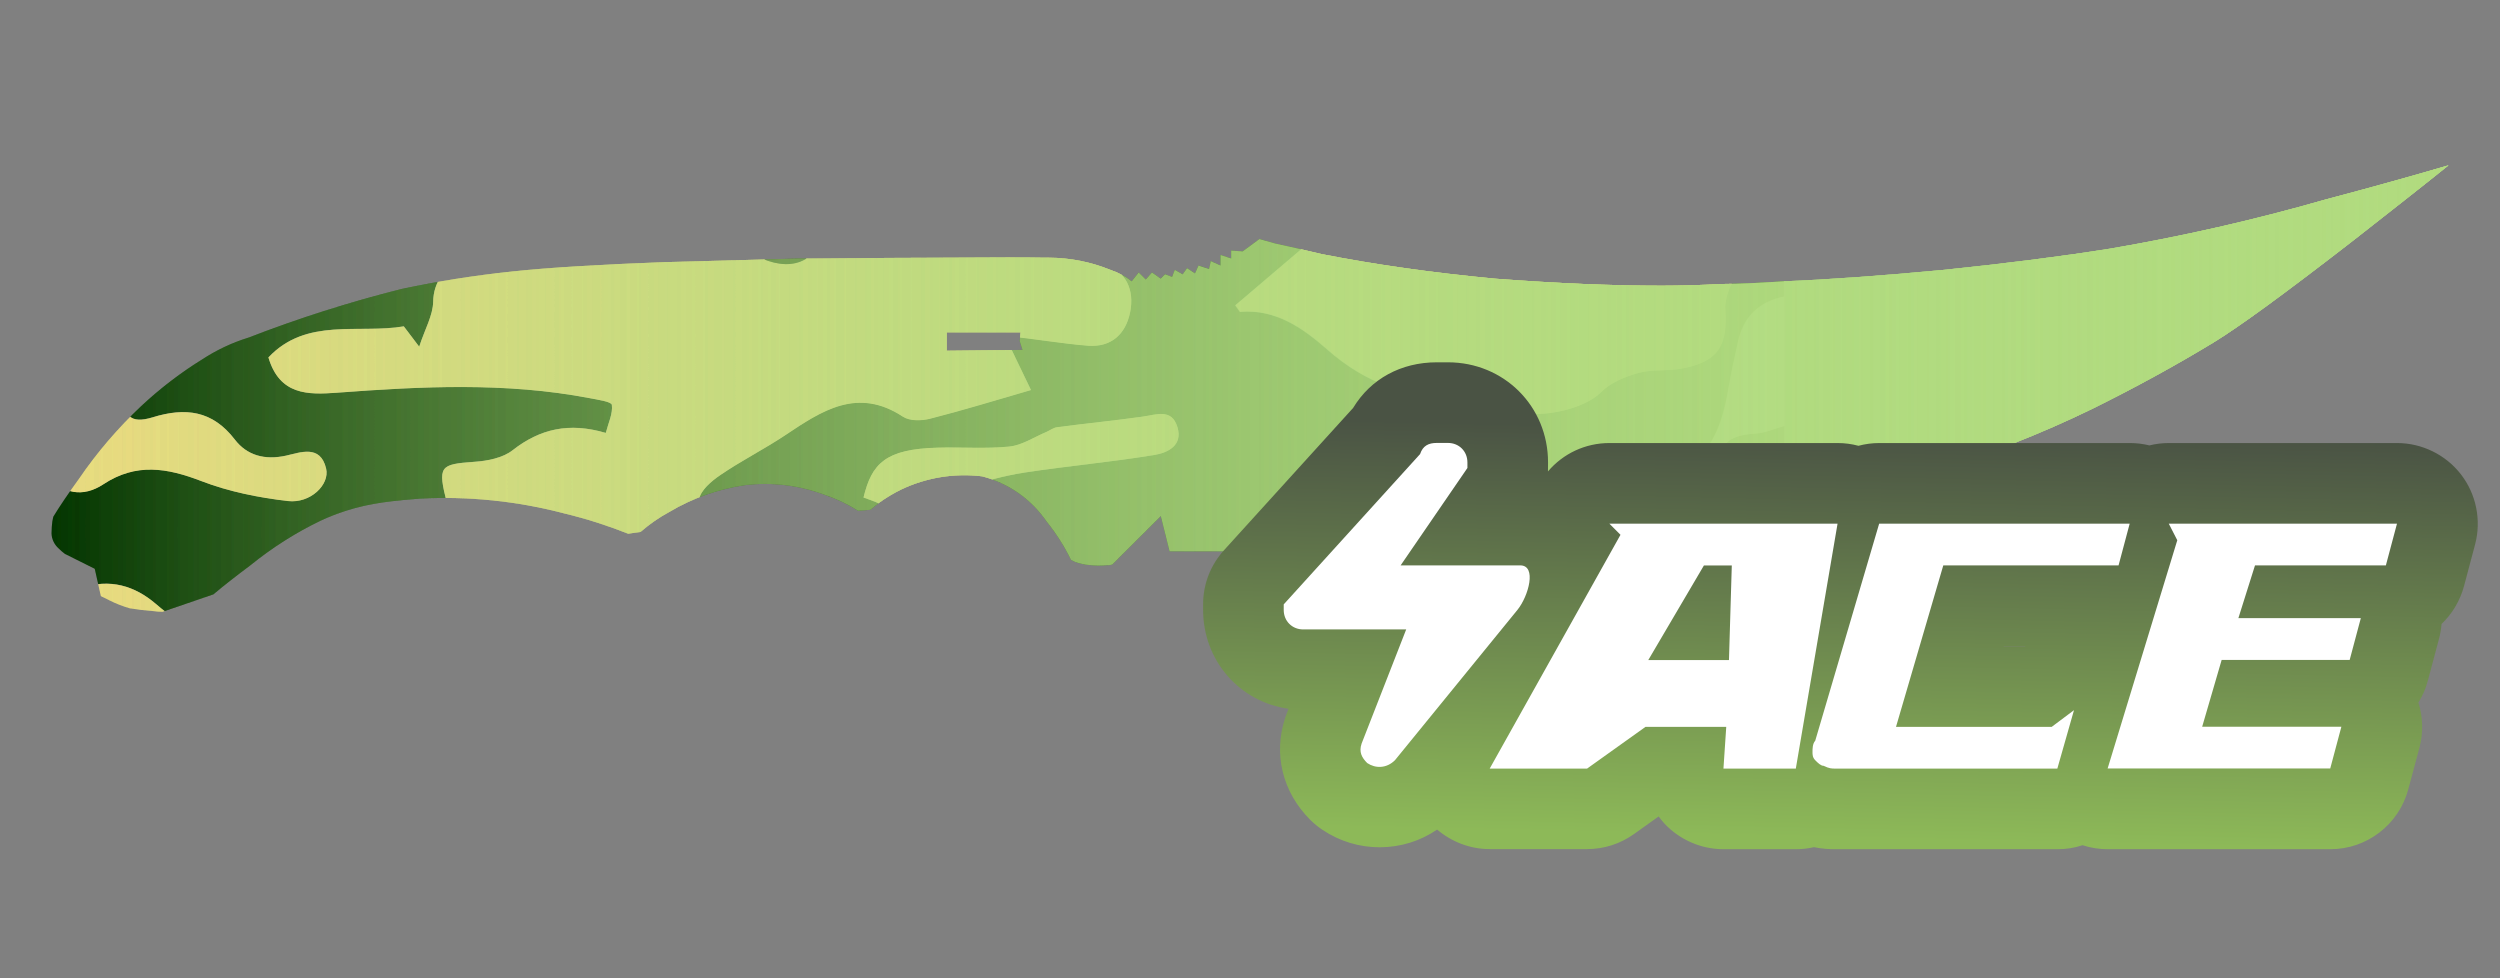 <?xml version="1.0" encoding="utf-8"?>
<!-- Generator: Adobe Illustrator 16.0.0, SVG Export Plug-In . SVG Version: 6.00 Build 0)  -->
<!DOCTYPE svg PUBLIC "-//W3C//DTD SVG 1.1//EN" "http://www.w3.org/Graphics/SVG/1.1/DTD/svg11.dtd">
<svg version="1.1" id="case1" xmlns="http://www.w3.org/2000/svg" xmlns:xlink="http://www.w3.org/1999/xlink" x="0px" y="0px"
	 width="92px" height="36px" viewBox="0 0 92 36" enable-background="new 0 0 92 36" xml:space="preserve">
<rect x="0" y="0" width="92" height="36" fill="#808080" stroke="none"/>
<linearGradient id="shape_4_" gradientUnits="userSpaceOnUse" x1="-6.425" y1="844.165" x2="81.785" y2="844.165" gradientTransform="matrix(1 0 0 1 8.32 -829.865)">
	<stop  offset="0" style="stop-color:#B1DB7F;stop-opacity:0"/>
	<stop  offset="0.106" style="stop-color:#B1DB7F;stop-opacity:0.106"/>
	<stop  offset="1" style="stop-color:#B1DB7F"/>
</linearGradient>
<path id="shape" fill="url(#shape_4_)" d="M37.559,12.229l-0.033,0.321l0.102,0.327l-2.788,0.03v-0.678H37.559z M90.105,6.084
	c-1.316,0.388-2.826,0.808-4.53,1.26c-2.609,0.749-5.259,1.352-7.937,1.809c-1.771,0.282-3.801,0.541-6.094,0.778
	c-2.289,0.215-4.24,0.355-5.859,0.42c-1.035,0.065-1.791,0.1-2.269,0.1c-0.864,0.043-1.622,0.064-2.269,0.064
	c-1.797,0-3.836-0.086-6.125-0.259c-2.289-0.216-4.416-0.518-6.379-0.904C48,9.198,47.425,9.069,46.93,8.963l-0.582-0.165
	l-0.617,0.454l-0.422-0.03v0.29l-0.393-0.127v0.388L44.558,9.61l-0.064,0.292l-0.387-0.129l-0.131,0.29L43.684,9.87l-0.162,0.227
	l-0.289-0.165l-0.099,0.26l-0.258-0.097l-0.161,0.161l-0.324-0.227l-0.226,0.26l-0.26-0.26l-0.258,0.325
	c-0.233-0.186-0.496-0.327-0.778-0.42c-0.721-0.295-1.491-0.448-2.271-0.451h-0.161c-0.608-0.013-1.829-0.013-3.662,0
	c-1.226,0.001-2.727,0.012-4.503,0.03h-0.84c-1.532,0.042-3.12,0.086-4.763,0.129h-0.098c-2.48,0.09-4.39,0.206-5.733,0.35
	c-1.371,0.143-2.734,0.359-4.081,0.647c-1.903,0.479-3.775,1.074-5.605,1.782c-0.608,0.186-1.186,0.459-1.717,0.807
	c-0.8,0.496-1.55,1.071-2.237,1.713c-0.861,0.81-1.632,1.709-2.297,2.684c-0.392,0.54-0.706,1.003-0.94,1.389l-0.035,0.163
	c-0.019,0.15-0.03,0.304-0.031,0.454c0.007,0.211,0.103,0.409,0.259,0.549c0.072,0.073,0.149,0.139,0.231,0.202l1.101,0.55
	l0.225,1.004l0.32,0.159c0.238,0.12,0.487,0.218,0.744,0.291c0.261,0.044,0.533,0.077,0.812,0.097
	c0.128,0.021,0.259,0.029,0.391,0.033l1.875-0.643c0.387-0.325,0.842-0.682,1.362-1.07c0.797-0.646,1.667-1.201,2.593-1.646
	c0.62-0.288,1.272-0.492,1.944-0.613c0.347-0.068,0.908-0.132,1.687-0.195c1.798-0.095,3.601,0.089,5.342,0.549
	c0.795,0.191,1.576,0.44,2.335,0.742l0.457-0.065c0.328-0.286,0.687-0.535,1.069-0.741c0.845-0.502,1.781-0.834,2.754-0.979
	c0.996-0.123,2.008,0,2.95,0.353c0.432,0.144,0.845,0.341,1.229,0.586l0.453-0.033l0.325-0.26c0.255-0.185,0.527-0.347,0.809-0.486
	c0.926-0.442,1.961-0.611,2.98-0.487c0.961,0.247,1.804,0.833,2.367,1.652c0.354,0.439,0.657,0.915,0.906,1.422l0.128,0.067
	c0.187,0.071,0.384,0.115,0.584,0.127c0.203,0.021,0.409,0.021,0.614,0c0.067,0.009,0.135-0.002,0.195-0.03l1.782-1.777l0.323,1.297
	h3.245l0.387-0.322c0.211-0.18,0.472-0.292,0.746-0.322c0.332,0.026,0.651,0.125,0.938,0.289c0.179,0.077,0.352,0.163,0.521,0.26
	l0.097-0.063c0.08-0.063,0.168-0.115,0.26-0.161c0.244-0.178,0.537-0.277,0.842-0.292c0.285,0.015,0.564,0.104,0.809,0.261
	c0.154,0.084,0.282,0.159,0.391,0.226l0.326-0.261c0.209-0.137,0.438-0.231,0.68-0.291c0.304-0.006,0.604,0.06,0.875,0.192
	c0.148,0.072,0.291,0.16,0.42,0.263l0.391-0.295c0.229-0.166,0.498-0.269,0.778-0.289c0.271-0.013,0.536,0.045,0.778,0.164
	c0.127,0.084,0.248,0.157,0.354,0.223L56.3,19.57c0.267-0.17,0.562-0.287,0.87-0.353c0.292-0.034,0.587,0.021,0.846,0.16
	c0.139,0.06,0.271,0.133,0.389,0.228l0.453-0.354c0.254-0.206,0.555-0.351,0.873-0.42c0.291-0.013,0.58,0.081,0.813,0.258
	c0.137,0.075,0.258,0.175,0.354,0.292l1.006-0.16c0.816-0.133,1.658-0.263,2.523-0.39c2.27-0.38,4.516-0.878,6.731-1.488
	c2.002-0.613,3.952-1.379,5.833-2.295c1.574-0.778,3.053-1.588,4.438-2.427c0.93-0.562,2.658-1.822,5.188-3.784
	C87.857,7.864,89.029,6.949,90.105,6.084z"/>
<g>
	<g>
		<defs>
			<path id="SVGID_1_" d="M37.559,12.229l-0.033,0.321l0.102,0.327l-2.788,0.03v-0.678H37.559z M90.105,6.084
				c-1.316,0.388-2.826,0.808-4.53,1.26c-2.609,0.749-5.259,1.352-7.937,1.809c-1.771,0.282-3.801,0.541-6.094,0.778
				c-2.289,0.215-4.24,0.355-5.859,0.42c-1.035,0.065-1.791,0.1-2.269,0.1c-0.864,0.043-1.622,0.064-2.269,0.064
				c-1.797,0-3.836-0.086-6.125-0.259c-2.289-0.216-4.416-0.518-6.379-0.904C48,9.198,47.425,9.069,46.93,8.963l-0.582-0.165
				l-0.617,0.454l-0.422-0.03v0.29l-0.393-0.127v0.388L44.558,9.61l-0.064,0.292l-0.387-0.129l-0.131,0.29L43.684,9.87l-0.162,0.227
				l-0.289-0.165l-0.099,0.26l-0.258-0.097l-0.161,0.161l-0.324-0.227l-0.226,0.26l-0.26-0.26l-0.258,0.325
				c-0.233-0.186-0.496-0.327-0.778-0.42c-0.721-0.295-1.491-0.448-2.271-0.451h-0.161c-0.608-0.013-1.829-0.013-3.662,0
				c-1.226,0.001-2.727,0.012-4.503,0.03h-0.84c-1.532,0.042-3.12,0.086-4.763,0.129h-0.098c-2.48,0.09-4.39,0.206-5.733,0.35
				c-1.371,0.143-2.734,0.359-4.081,0.647c-1.903,0.479-3.775,1.074-5.605,1.782c-0.608,0.186-1.186,0.459-1.717,0.807
				c-0.8,0.496-1.55,1.071-2.237,1.713c-0.861,0.81-1.632,1.709-2.297,2.684c-0.392,0.54-0.706,1.003-0.94,1.389l-0.035,0.163
				c-0.019,0.15-0.03,0.304-0.031,0.454c0.007,0.211,0.103,0.409,0.259,0.549c0.072,0.073,0.149,0.139,0.231,0.202l1.101,0.55
				l0.225,1.004l0.32,0.159c0.238,0.12,0.487,0.218,0.744,0.291c0.261,0.044,0.533,0.077,0.812,0.097
				c0.128,0.021,0.259,0.029,0.391,0.033l1.875-0.643c0.387-0.325,0.842-0.682,1.362-1.07c0.797-0.646,1.667-1.201,2.593-1.646
				c0.62-0.288,1.272-0.492,1.944-0.613c0.347-0.068,0.908-0.132,1.687-0.195c1.798-0.095,3.601,0.089,5.342,0.549
				c0.795,0.191,1.576,0.44,2.335,0.742l0.457-0.065c0.328-0.286,0.687-0.535,1.069-0.741c0.845-0.502,1.781-0.834,2.754-0.979
				c0.996-0.123,2.008,0,2.95,0.353c0.432,0.144,0.845,0.341,1.229,0.586l0.453-0.033l0.325-0.26
				c0.255-0.185,0.527-0.347,0.809-0.486c0.926-0.442,1.961-0.611,2.98-0.487c0.961,0.247,1.804,0.833,2.367,1.652
				c0.354,0.439,0.657,0.915,0.906,1.422l0.128,0.067c0.187,0.071,0.384,0.115,0.584,0.127c0.203,0.021,0.409,0.021,0.614,0
				c0.067,0.009,0.135-0.002,0.195-0.03l1.782-1.777l0.323,1.297h3.245l0.387-0.322c0.211-0.18,0.472-0.292,0.746-0.322
				c0.332,0.026,0.651,0.125,0.938,0.289c0.179,0.077,0.352,0.163,0.521,0.26l0.097-0.063c0.08-0.063,0.168-0.115,0.26-0.161
				c0.244-0.178,0.537-0.277,0.842-0.292c0.285,0.015,0.564,0.104,0.809,0.261c0.154,0.084,0.282,0.159,0.391,0.226l0.326-0.261
				c0.209-0.137,0.438-0.231,0.68-0.291c0.304-0.006,0.604,0.06,0.875,0.192c0.148,0.072,0.291,0.16,0.42,0.263l0.391-0.295
				c0.229-0.166,0.498-0.269,0.778-0.289c0.271-0.013,0.536,0.045,0.778,0.164c0.127,0.084,0.248,0.157,0.354,0.223L56.3,19.57
				c0.267-0.17,0.562-0.287,0.87-0.353c0.292-0.034,0.587,0.021,0.846,0.16c0.139,0.06,0.271,0.133,0.389,0.228l0.453-0.354
				c0.254-0.206,0.555-0.351,0.873-0.42c0.291-0.013,0.58,0.081,0.813,0.258c0.137,0.075,0.258,0.175,0.354,0.292l1.006-0.16
				c0.816-0.133,1.658-0.263,2.523-0.39c2.27-0.38,4.516-0.878,6.731-1.488c2.002-0.613,3.952-1.379,5.833-2.295
				c1.574-0.778,3.053-1.588,4.438-2.427c0.93-0.562,2.658-1.822,5.188-3.784C87.857,7.864,89.029,6.949,90.105,6.084z"/>
		</defs>
		<clipPath id="SVGID_2_">
			<use xlink:href="#SVGID_1_"  overflow="visible"/>
		</clipPath>
		<g clip-path="url(#SVGID_2_)">
			<path fill="#033500" d="M23.748,35.684c-0.508,0-1.016,0-1.523,0c-0.962-0.195-1.925-0.396-3.081-0.629
				c-0.092,0.104-0.316,0.364-0.541,0.629c-4.574,0-9.147,0-13.721,0c-0.277-0.461-0.643-0.896-0.798-1.396
				c-0.098-0.313,0.119-0.727,0.195-1.094c0.338,0.08,0.689,0.127,1.01,0.255c0.158,0.063,0.259,0.271,0.386,0.411
				c0.571,0.633,0.943,0.422,1.261-0.295c-0.311-0.223-0.584-0.416-1.002-0.717c1.415-0.545,1.932-1.512,1.884-2.938
				c-0.012-0.35,0.739-0.859,1.234-1.055c0.57-0.222,1.256-0.121,1.872-0.256c0.819-0.179,1.796-0.027,2.474-1.103
				c-0.479-0.16-0.853-0.353-1.246-0.406c-0.562-0.086-1.154,0-1.7-0.131c-0.363-0.088-0.958-0.449-0.942-0.646
				c0.04-0.475,0.255-1.146,0.616-1.344c1.44-0.781,3.218-0.51,4.385,0.094c1.223,0.634,2.229,0.672,3.375,0.47
				c2.883-0.509,5.544-0.302,7.77,1.896c0.438,0.436,1.043,0.729,1.619,0.979c1.744,0.752,3.928,0.147,5.049-1.341
				c0.693-0.918,0.39-1.805-0.635-2.197c-0.687-0.266-1.623-0.589-1.864-1.145c-0.403-0.924-0.923-1.156-1.8-1.141
				c-1.238,0.021-2.081-0.734-2.223-1.992c-0.083-0.732-0.17-1.486-0.078-2.207c0.042-0.338,0.459-0.69,0.788-0.914
				c0.769-0.524,1.607-0.947,2.382-1.462c1.347-0.9,2.661-1.786,4.336-0.681c0.249,0.163,0.691,0.152,1.007,0.07
				c1.209-0.307,2.403-0.677,3.702-1.052c-0.229-0.477-0.493-1.025-0.774-1.608c-0.294,0-0.579,0-0.863,0
				c0.244-0.265,0.52-0.396,0.782-0.373c0.985,0.093,1.963,0.271,2.948,0.349c0.855,0.068,1.392-0.419,1.556-1.229
				c0.163-0.81-0.138-1.511-0.947-1.753c-1.313-0.391-2.096-1.636-3.6-1.877c-0.948-0.153-1.613-0.438-2.252,0.477
				c-0.468-0.502-0.553-0.957,0-1.308c0.239-0.152,0.608-0.131,0.918-0.133c1.081-0.008,2.205,0.279,2.975-0.92
				C38.871,5.684,39.543,5.688,40,5.587c0.365-0.082,0.776-0.042,1.101-0.195c0.313-0.146,0.54-0.471,0.805-0.718
				c-0.342-0.143-0.687-0.403-1.029-0.399c-0.562,0.004-1.118,0.206-1.684,0.278c-0.744,0.094-1.334-0.274-1.386-0.975
				c-0.03-0.41,0.345-0.984,0.708-1.25c0.368-0.269,0.942-0.284,1.433-0.35c0.687-0.091,1.385-0.083,2.066-0.198
				c0.635-0.108,0.566-0.539,0.223-0.893c-0.205-0.212-0.546-0.428-0.815-0.416c-1.453,0.065-2.912,0.131-4.346,0.35
				c-0.502,0.078-1.09,0.494-1.372,0.928c-0.659,1.014-1.58,1.431-2.674,1.785c-0.574,0.186-1.189,0.78-1.427,1.342
				c-0.369,0.87-0.901,1.259-1.777,1.275c-0.857,0.016-1.717-0.041-2.569,0.021c-0.284,0.021-0.548,0.312-0.821,0.479
				C26.644,6.837,26.88,7,27.056,7.212c0.298,0.361,0.559,0.75,0.835,1.129c-0.34,0.233-0.654,0.553-1.031,0.668
				c-0.299,0.091-0.678-0.05-1.014-0.121c-0.779-0.167-1.541-0.656-2.35-0.037c-0.107,0.084-0.397-0.08-0.605-0.116
				c-0.259-0.046-0.521-0.081-0.782-0.114c-0.611-0.076-1.22-0.186-1.833-0.215c-0.739-0.037-1.92-0.286-2.14,0.055
				c-0.631,0.979-2.167,1.172-2.196,2.641c-0.009,0.504-0.302,1.001-0.514,1.653c-0.221-0.292-0.39-0.514-0.566-0.747
				c-1.682,0.283-3.585-0.339-4.983,1.143c0.414,1.389,1.444,1.379,2.535,1.297c3.097-0.232,6.195-0.39,9.275,0.199
				c0.295,0.057,0.812,0.13,0.828,0.249c0.042,0.32-0.129,0.667-0.223,1.033c-1.355-0.399-2.422-0.15-3.43,0.638
				c-0.36,0.283-0.922,0.393-1.402,0.425c-1.284,0.092-1.357,0.152-1.014,1.519c0.912,0.119,1.868,0.209,2.803,0.399
				c0.162,0.033,0.386,0.55,0.321,0.765c-0.388,1.302-1.201,2.202-2.594,2.479c-0.769,0.152-1.635,0.15-2.28,0.522
				c-1.235,0.716-2.398,0.935-3.748,0.401c-0.56-0.225-1.377-0.477-1.802-0.23c-1.397,0.797-2.364,0.273-3.409-0.623
				c-0.759-0.654-1.69-0.966-2.782-0.576c0.142,0.297,0.245,0.56,0.386,0.799c0.936,1.58,1.397,3.309,1.64,5.111
				c0.197,1.465-0.619,2.27-2.069,1.98C2.42,29.443,1.925,29.316,1.46,29.13c-0.53-0.214-0.993-0.353-1.438,0.168
				c-0.445,0.519-0.271,0.981,0.04,1.468c0.418,0.659,0.351,1.14-0.516,1.289c0-5.398,0-10.796,0-16.196
				C-0.18,15.9,0.177,15.845,0.35,16c0.492,0.438,0.927,0.944,1.35,1.455c0.609,0.732,1.355,0.857,2.105,0.363
				c1.206-0.795,2.343-0.602,3.601-0.118c1.011,0.39,2.11,0.61,3.19,0.735c0.821,0.097,1.543-0.6,1.405-1.193
				c-0.212-0.903-0.962-0.588-1.483-0.475c-0.783,0.171-1.433-0.014-1.876-0.593c-0.827-1.076-1.821-1.19-3.026-0.819
				c-0.822,0.256-1.12-0.062-0.977-0.914c0.034-0.2,0.095-0.395,0.194-0.793c-1.685,0.499-2.708-0.39-3.247-1.608
				c-0.453-1.017-1.022-1.392-2.039-1.322c0-1.333,0-2.667,0-4.001c0.447-0.475,1.054-0.874,0.783-1.734
				C0.078,4.926-0.188,4.868-0.453,4.81c0-0.762,0-1.525,0-2.287c1.08,0.322,2.161,0.643,3.242,0.964
				c1.556-1.301,2.943-0.736,4.289,0.379c0.088,0.072,0.243,0.06,0.362,0.102c0.737,0.264,0.597,0.875,0.396,1.343
				C7.642,5.755,7.23,5.886,6.746,5.494c-0.63-0.509-1.324-0.513-2.021-0.063c-1.29,0.835-2.59,1.654-3.941,2.516
				c0.567,0.944,1.036,1.726,1.57,2.617C3.83,9.106,5.417,8.068,7.501,9.467C7.317,9.155,7.133,8.845,6.875,8.409
				c1.23-0.408,2.372-0.881,3.56-1.15c1.167-0.267,2.378-0.349,3.575-0.461c0.332-0.031,0.68,0.124,1.023,0.187
				c0.229,0.042,0.46,0.073,0.749,0.118c0.007-0.941-0.662-1.143-1.203-1.502c-0.589-0.393-1.149-0.852-1.643-1.358
				c-0.857-0.879-1.644-1.829-2.488-2.722C10.29,1.354,9.98,1.203,9.77,1.236c-1.035,0.16-1.788-0.2-2.25-1.209
				C6.993,1.134,6.767,1.195,5.734,0.611C4.405-0.142,4.19-0.109,3.133,1.003C2.937,1.21,2.68,1.377,2.54,1.615
				C2.111,2.347,1.668,2.596,0.896,1.982C0.553,1.71,0.003,1.699-0.453,1.57c0-3.621,0-7.242,0-10.863
				c0.145,0,0.29-0.001,0.436-0.001c1.026-0.648,2.055-1.034,3.216-0.259c0.188,0.126,0.555-0.044,0.834-0.021
				c0.894,0.076,1.832,0.036,2.663,0.312c0.685,0.227,1.166,0.253,1.689-0.229c0.679-0.625,1.227-0.443,1.883,0.166
				c0.768,0.711,1.694,1.249,2.552,1.861c0.084-0.042,0.167-0.084,0.251-0.126c-0.42-1.681,1.833-2.364,1.419-4.179
				c-0.26,0.287-0.438,0.483-0.775,0.856c0.225-0.536,0.354-0.845,0.5-1.19c-0.231-0.163-0.429-0.313-0.637-0.448
				c-1.327-0.854-2.519-1.785-2.664-3.558c-0.019-0.231-0.547-0.482-0.883-0.612c-0.634-0.247-1.341-0.332-1.934-0.645
				c-0.275-0.144-0.51-0.679-0.475-1.006c0.029-0.26,0.483-0.651,0.771-0.671c0.743-0.051,1.497,0.063,2.246,0.125
				c0.716,0.063,1.44,0.253,2.142,0.185c0.696-0.067,1.084-0.688,0.822-1.323c-0.128-0.311-0.77-0.555-1.188-0.568
				c-0.68-0.021-1.366,0.229-2.052,0.252c-0.754,0.026-1.068-0.483-0.832-1.195c0.364-1.102,1.398-1.656,2.675-1.394
				c0.854,0.175,1.696,0.407,2.474,0.597c-0.117,0.303-0.231,0.599-0.344,0.895c0.314,0.102,0.624,0.267,0.945,0.29
				c0.503,0.038,1.039,0.077,1.516-0.054c2.401-0.655,4.633-0.165,6.833,0.832c1.837,0.832,3.785,1.38,5.803,1.265
				c0.995-0.057,1.989-0.526,2.929-0.934c0.264-0.115,0.479-0.688,0.447-1.025c-0.023-0.247-0.485-0.455-0.753-0.678
				c-0.706-0.594-1.51-1.106-2.088-1.805c-0.471-0.568-0.79-0.759-1.327-0.268c0.12,0.234,0.26,0.443,0.318,0.674
				c0.012,0.048-0.27,0.193-0.43,0.259c-0.337,0.139-0.737,0.185-1.016,0.395c-0.644,0.482-1.296,0.47-1.954,0.139
				c-0.848-0.425-1.673-0.894-2.494-1.367c-0.987-0.571-1.044-1.006-0.299-1.836c0.16-0.178,0.263-0.408,0.404-0.631
				c0.622,0.923,1.497,0.918,2.058,0.009c0.358-0.582,0.679-0.997,1.508-0.667c0.335,0.134,1.087-0.065,1.254-0.348
				c0.604-1.024,1.446-1.246,2.544-1.254c1.125-0.007,2.092,0.705,2.381,1.789c0.126,0.479,0.525,1.011,0.952,1.26
				c1.154,0.67,1.187,0.616,0.552,1.909c0.431,0.062,0.831,0.107,1.227,0.177c0.992,0.175,2.052,0.197,2.956,0.584
				c1.07,0.458,1.973,0.448,2.98-0.063c1.096-0.555,2.248-0.997,3.357-1.524c0.711-0.336,1.446-0.663,2.067-1.133
				c0.828-0.628,1.014-1.613,0.58-2.267c0.385-0.178,0.771-0.358,1.157-0.539c-0.392-0.766-0.841-0.685-1.25-0.254
				c-0.166-0.263-0.272-0.624-0.429-0.644c-0.878-0.114-0.75-0.679-0.641-1.26c6.396,0,12.795,0,19.246,0c0,4.192,0,8.384,0,12.577
				c-0.148,0.025-0.33,0.007-0.447,0.083c-0.339,0.216-0.646,0.472-0.971,0.711c0.268,0.177,0.523,0.374,0.803,0.525
				c0.188,0.101,0.411,0.14,0.615,0.206c0,1.715,0,3.43,0,5.146c-0.564,0.024-1.139,0.003-1.695,0.086
				c-0.926,0.139-1.854,0.301-2.754,0.551c-0.248,0.069-0.574,0.493-0.558,0.731c0.021,0.247,0.375,0.534,0.647,0.679
				c0.264,0.139,0.607,0.177,0.916,0.157c1.147-0.078,2.297-0.196,3.44-0.3c0,4.701,0,9.401,0,14.103
				c-0.59-0.171-1.19-0.31-1.771-0.521c-0.528-0.193-1.006-0.561-1.545-0.68c-1.086-0.241-2.205-0.344-3.302-0.553
				c-0.267-0.051-0.502-0.289-0.749-0.441c0.155-0.246,0.25-0.601,0.471-0.718c1.045-0.557,2.109-0.475,3.197,0.09
				c0.356-0.66,0.707-1.31,1.16-2.146c-0.967-0.075-1.744-0.12-2.518-0.202c-0.448-0.047-0.926-0.081-1.334-0.255
				c-1.074-0.462-1.17-0.45-1.67,0.861c-0.782-0.414-1.559-0.783-2.287-1.222c-0.723-0.435-1.4-0.941-1.984-1.339
				c-0.063,0.48,0,1.012-0.229,1.337c-0.146,0.209-0.728,0.148-1.108,0.146c-0.17-0.001-0.333-0.175-0.511-0.24
				c-0.926-0.336-1.854-0.662-2.784-0.991c-0.065,0.133-0.132,0.266-0.195,0.399c0.411,0.304,0.815,0.618,1.235,0.91
				c0.724,0.505,1.581,0.887,2.152,1.526c0.594,0.662,0.904,1.582,2.088,1.477c-0.471,0.135-0.916,0.182-1.246,0.011
				c-1.149-0.595-2.245-1.291-3.395-1.888c-0.296-0.152-0.721-0.16-1.058-0.093c-0.581,0.117-0.67-0.093-0.601-0.601
				c0.105-0.755-0.297-0.756-0.896-0.527c0.479,0.705,0.246,1.053-0.501,1.192c-0.496,0.093-1.037,0.163-1.453,0.414
				c-0.351,0.211-0.833,0.745-0.764,1.004c0.2,0.742,0.496,1.587,1.039,2.076c0.729,0.655,0.645,1.121,0.133,1.746l0.023-0.021
				c-0.545,0.679-1.246,0.885-2.106,0.82c-0.301-0.023-0.627,0.28-0.943,0.434c0.27,0.269,0.494,0.654,0.819,0.777
				c0.395,0.148,0.875,0.109,1.315,0.093c1.382-0.047,2.474,0.616,3.65,1.379c-0.906,0.772-1.729,1.469-2.546,2.166
				c0.06,0.08,0.112,0.161,0.169,0.24c1.334-0.107,2.327,0.606,3.232,1.402c1.386,1.215,2.924,1.788,4.781,1.676
				c0.641-0.036,1.336,0.246,1.944,0.524c0.858,0.39,2.673,0.027,3.325-0.642c0.342-0.35,0.88-0.569,1.369-0.707
				c0.512-0.141,1.078-0.063,1.604-0.164c1.333-0.25,1.692-0.825,1.599-2.193c-0.024-0.355,0.188-1.001,0.399-1.052
				c1.187-0.282,1.397-1.148,1.527-2.139c0.048-0.364,0.167-0.721,0.25-1.08c0,1.269,0,2.541,0,3.812
				c-0.938,0.188-1.509,0.751-1.705,1.688c-0.112,0.526-0.239,1.048-0.326,1.577c-0.188,1.141-0.478,2.219-1.448,2.983
				c-0.191,0.15-0.445,0.417-0.423,0.603c0.054,0.452,0.197,0.916,0.417,1.314c0.084,0.154,0.617,0.273,0.688,0.189
				c0.266-0.313,0.479-0.699,0.602-1.094c0.063-0.207-0.139-0.479-0.162-0.725c-0.111-1.068,0.229-1.423,1.309-1.493
				c0.356-0.023,0.703-0.183,1.056-0.281c0,5.464,0,10.929,0,16.39c-1.002,0.252-1.269-0.565-1.715-1.155
				c-0.253-0.332-0.638-0.899-0.867-0.854c-0.968,0.176-1.899,0.526-2.828,0.86c-0.123,0.046-0.146,0.356-0.214,0.54
				c0.441,0.09,0.814,0.139,1.169,0.254c0.729,0.236,1.385,0.809,1.058,1.516c-0.4,0.854-0.141,1.646-0.221,2.465
				c-5.146,0-10.291,0-15.438,0c0.651-0.344,1.274-0.889,1.963-0.987c1.43-0.207,2.894-0.2,4.342-0.238
				c1.324-0.034,2.347-0.668,3.57-1.608c-1.308,0.117-2.147-0.041-2.205-1.345c-0.01-0.198-0.42-0.45-0.69-0.552
				c-0.47-0.17-0.974-0.325-1.466-0.338c-0.629-0.016-0.66-0.352-0.604-0.811c0.084-0.694,0.605-0.881,1.166-0.854
				c0.973,0.053,1.957,0.126,2.907,0.313c2.082,0.412,3.197-0.162,3.566-2.074c-0.563-0.137-1.138-0.266-1.705-0.408
				c-0.427-0.104-0.906-0.137-1.252-0.367c-0.685-0.453-1.289-1.021-1.796-1.438c0.123-0.481,0.537-1.154,0.352-1.539
				c-0.336-0.7-1.063-0.394-1.678-0.125c0.179,0.39,0.336,0.738,0.607,1.343c-0.627-0.099-1.053-0.069-1.379-0.233
				c-1.104-0.561-1.094-0.584-1.563,0.631c-0.708,1.826-1.469,2.346-3.344,2.314c-0.823-0.012-1.65-0.033-2.477,0.01
				c-0.562,0.027-1.135,0.104-1.671,0.262c-0.917,0.279-1.103,0.933-0.559,1.729c0.176,0.255,0.351,0.513,0.617,0.896
				c-0.857,0.197-1.585,0.416-2.328,0.527c-0.792,0.117-1.316,0.361-1.226,1.313c0.073,0.748-0.41,0.963-1.085,0.97
				c-0.765,0.014-0.941-0.429-0.83-1.041c0.092-0.515,0.296-1.006,0.435-1.509c0.135-0.496,0.249-0.995,0.433-1.733
				c-0.565,0.224-0.806,0.291-1.018,0.41c-1.274,0.709-2.572,1.127-4.084,0.827c-1.021-0.199-1.38,0.331-1.106,1.359
				c0.057,0.217,0.113,0.434,0.205,0.635c0.375,0.826,0.037,1.283-0.776,1.438c-0.394,0.075-0.809,0.037-1.215,0.059
				c-0.868,0.041-1.735,0.104-2.604,0.125c-0.347,0.006-0.695-0.09-1.042-0.139c-0.506,0.069-1.451,0.322-1.476,0.646
				C25.506,35.434,24.507,35.361,23.748,35.684z M39.19-11.873c-0.506-0.012-1.013-0.015-1.519-0.039
				c-1.125-0.052-2.171,0.039-2.434,1.039c-0.736,0.209-1.301,0.232-1.689,0.507c-0.968,0.688-1.977,0.949-3.135,0.706
				c-0.494-0.104-0.998-0.164-1.499-0.226c-2.19-0.268-4.439-0.16-6.527-1.093c-0.346-0.154-0.873-0.159-1.218-0.009
				c-1.118,0.486-2.135,0.152-3.194-0.166c-0.506-0.151-0.937-0.043-1.19,0.594c-0.238,0.6-0.706,1.104-1.054,1.665
				c-0.351,0.563-0.678,1.14-0.965,1.625c1.021,0.124,1.914,0.183,2.786,0.351c0.915,0.176,1.805,0.469,2.711,0.691
				c0.487,0.119,1.021,0.118,1.464,0.32c0.286,0.13,0.643,0.559,0.61,0.808c-0.033,0.26-0.462,0.583-0.775,0.667
				c-0.445,0.122-0.942,0.054-1.417,0.061c-1.293,0.019-1.536,0.359-0.964,1.612c-1.077,0.229-2.122,0.45-3.167,0.672
				c0.012,0.146,0.023,0.293,0.035,0.439c0.689,0.102,1.377,0.203,2.148,0.317c0,0.447,0,0.898,0,1.457
				c1.685-0.36,2.899,0.451,4.072,1.356c1.288,0.993,2.804,1.208,4.359,1.44c2.12,0.313,3.654-1.24,5.563-1.571
				c0.501-0.086,0.44-0.631,0.047-0.863c-0.29-0.17-0.738-0.236-1.063-0.151c-0.887,0.23-1.73,0.631-2.62,0.829
				c-0.349,0.078-0.818-0.139-1.154-0.35C27.234,0.71,27.1,0.193,27.197,0.086c0.246-0.271,0.627-0.421,0.963-0.603
				c0.074-0.04,0.2,0.021,0.28-0.015c0.242-0.106,0.632-0.201,0.67-0.366c0.045-0.204-0.144-0.574-0.34-0.697
				c-0.529-0.331-1.103-0.604-1.684-0.834c-0.556-0.221-1.21-0.26-1.695-0.572c-0.384-0.248-0.892-0.919-0.786-1.172
				c0.167-0.404,0.825-0.897,1.224-0.855c0.917,0.094,1.833,0.415,2.692,0.781c0.869,0.371,1.632,0.992,2.504,1.351
				c2.478,1.02,4.796,0.662,6.135-1.666c0.424-0.737,0.878-0.901,1.582-0.78c0.361,0.062,0.707,0.218,1.068,0.286
				c0.452,0.087,1.036,0.333,1.351,0.148c1.015-0.594,2.102-0.302,3.138-0.481c0.753-0.129,1.462-0.514,2.191-0.785
				c-0.037-0.125-0.074-0.25-0.112-0.376c-0.667-0.248-1.242,1.307-1.851,0.396c0.9-0.657,1.777-1.289,2.643-1.934
				c0.416-0.309,0.725-0.448,1.037,0.175c0.148,0.294,0.557,0.553,0.895,0.643c1.551,0.409,3.082,0.701,4.183,2.136
				c0.687,0.894,1.877,1.139,3.024,0.978c1-0.141,1.979-0.436,2.979-0.573c0.795-0.108,0.556-0.744,0.655-1.171
				c0.021-0.092-0.479-0.426-0.754-0.449c-0.789-0.063-1.588,0.004-2.383-0.033c-1.992-0.094-2.771-1.458-1.842-3.191
				c0.124-0.231,0.23-0.47,0.379-0.765c-1.794-0.191-3.836,0.603-4.648-1.705c-0.336,0-0.617,0-0.912,0
				c-0.229,0.804-0.461,1.608-0.69,2.416c-0.366,1.292-1.565,0.43-2.271,0.865c-0.146,0.089-0.383,0.085-0.561,0.041
				c-0.357-0.092-0.826-0.136-1.027-0.381c-0.761-0.929-1.618-1.065-2.703-0.663c-0.543,0.201-1.421-0.596-1.136-0.886
				c0.956-0.97,0.831-1.952,0.339-3.032c-0.037-0.081,0.025-0.206,0.054-0.389c-0.402,0.033-0.844-0.063-0.996,0.104
				c-0.592,0.654-1.091,1.392-1.625,2.098L39.19-11.873z M45.109-20.352c-0.683,0.318-1.138,0.673-1.625,0.724
				c-0.733,0.075-1.267,0.238-1.24,1.075c0.026,0.798,0.286,1.363,1.259,1.466c0.43,0.046,1.136,0.504,1.158,0.817
				c0.057,0.757,0.395,1.201,0.909,1.67c0.801,0.733,0.748,1.091-0.121,1.712c0.863,0.487,1.798,0.606,2.797,0.184
				c1.779-0.754,3.553-1.047,5.434-0.354c0.348,0.127,1.086,0.027,1.203-0.199c0.754-1.441,1.928-1.86,3.469-1.901
				c1.078-0.028,2.14-0.46,3.224-0.592c0.899-0.109,1.116-0.349,1.011-1.276c-0.035-0.313,0.189-0.687,0.38-0.982
				c0.132-0.21,0.396-0.336,0.923-0.75c-2.228-0.091-3.218-1.008-2.729-3.094c-0.506-0.036-0.91-0.009-1.282-0.109
				c-0.39-0.107-0.961-0.252-1.071-0.531c-0.277-0.722-0.798-0.668-1.375-0.731c-0.742-0.081-1.477-0.269-2.301-0.428
				c-0.607,0.425-1.408,0.982-2.205,1.546c-0.592,0.42-1.195,0.829-1.757,1.29c-0.164,0.136-0.329,0.506-0.259,0.643
				c0.105,0.203,0.424,0.403,0.656,0.414c0.596,0.026,1.224,0.037,1.795-0.109c1.627-0.415,3.135-0.101,4.563,0.666
				c0.285,0.152,0.633,0.584,0.598,0.835c-0.043,0.281-0.451,0.594-0.769,0.723c-0.364,0.151-0.808,0.16-1.213,0.153
				c-1.283-0.019-2.258,0.415-2.883,1.619c-0.193,0.376-0.644,0.747-1.048,0.868c-1.471,0.439-2.983,0.577-4.479,0.106
				c-0.271-0.086-0.607-0.528-0.605-0.802c0.013-1.422,0.05-1.438-1.339-1.812c-0.767-0.205-1.109-0.668-1.078-1.449
				C45.124-19.42,45.109-19.878,45.109-20.352z M46.104,20.202c-1.094,0.328-2.224,0.655-3.348,1.006
				c-0.39,0.124-0.778,0.276-1.136,0.472c-1.193,0.665-1.395,0.672-2.202-0.408c-0.519-0.693-1.144-0.957-1.97-0.86
				c-0.408,0.045-0.822,0.06-1.231,0.104c-0.748,0.077-1.336-0.144-1.571-0.906c-0.247-0.801,0.074-1.392,0.848-1.655
				c0.714-0.243,1.452-0.443,2.196-0.56c1.594-0.244,3.205-0.388,4.795-0.65c0.47-0.079,1.053-0.339,0.843-1.025
				c-0.21-0.693-0.772-0.456-1.274-0.385c-1.05,0.148-2.105,0.253-3.157,0.39c-0.139,0.019-0.267,0.124-0.403,0.18
				c-0.447,0.187-0.885,0.483-1.347,0.532c-0.875,0.088-1.764,0.015-2.647,0.041c-1.917,0.053-2.422,0.583-2.722,1.833
				c0.204,0.082,0.422,0.139,0.611,0.247c0.299,0.166,0.85,0.437,0.821,0.536c-0.104,0.39-0.354,0.763-0.63,1.072
				c-0.202,0.228-0.559,0.308-0.79,0.515c-0.275,0.25-0.489,0.566-0.855,1.008c0.538,0.095,0.808,0.174,1.08,0.185
				c1.588,0.058,2.793,0.769,3.838,1.963c1.09,1.245,2.293,1.459,3.631,0.485c1.54-1.116,3.19-1.375,5.004-1.439
				c1.101-0.043,2.188-0.455,3.282-0.699c-0.018-0.115-0.031-0.228-0.047-0.344c-0.47-0.123-1.09-0.107-1.365-0.41
				C46.083,21.127,46.154,20.511,46.104,20.202z M36.521-15.941c-0.093-0.026-0.293-0.112-0.499-0.134
				c-1.976-0.204-3.955-0.385-5.931-0.598c-0.874-0.094-1.737-0.291-2.612-0.362c-1.115-0.091-2.167,0.135-2.887,1.085
				c-0.594,0.786-0.159,1.756,0.794,1.799c0.215,0.01,0.487-0.346,0.652-0.292c0.764,0.249,1.595,0.457,2.225,0.92
				c0.993,0.729,1.928,0.661,2.925,0.183C32.968-14.193,34.737-15.069,36.521-15.941z M61.477,28.893
				c1.108-1.781,1.115-2.173-0.072-3.449c-0.235-0.26-0.793-0.549-0.984-0.439c-0.313,0.176-0.589,0.659-0.62,1.032
				C59.688,27.313,60.427,28.156,61.477,28.893z M15.725,18.791c-0.916,0-1.785-0.02-2.649,0.02
				c-0.16,0.006-0.423,0.239-0.432,0.381c-0.01,0.146,0.21,0.412,0.371,0.447c0.841,0.188,1.696,0.323,2.607,0.484
				C15.662,19.6,15.69,19.236,15.725,18.791z M53.863-27.334c0.304,0.132,0.636,0.373,0.99,0.41
				c0.533,0.055,1.104,0.043,1.609-0.099c0.178-0.05,0.223-0.571,0.327-0.877c-0.313-0.049-0.658-0.198-0.942-0.126
				C55.188-27.858,54.552-27.583,53.863-27.334z M46.716,19.298c0.185,0.611,0.276,1.183,0.536,1.66
				c0.139,0.258,0.656,0.563,0.844,0.483c0.453-0.196,0.387-1.646-0.025-2.174C47.593,18.663,47.15,18.964,46.716,19.298z
				 M6.904,12.845c-0.72-0.16-1.221-0.267-1.855-0.409C5.574,13.699,5.779,13.752,6.904,12.845z"/>
			<path fill="#EADA7F" d="M-0.453,32.061c0.866-0.15,0.934-0.629,0.516-1.289c-0.311-0.484-0.485-0.949-0.04-1.467
				c0.445-0.521,0.908-0.382,1.438-0.169c0.464,0.188,0.959,0.313,1.452,0.408c1.45,0.286,2.266-0.519,2.069-1.979
				c-0.242-1.806-0.704-3.532-1.64-5.112c-0.142-0.24-0.244-0.502-0.386-0.8c1.091-0.391,2.022-0.079,2.782,0.574
				c1.045,0.897,2.012,1.422,3.409,0.623c0.425-0.24,1.243,0.01,1.802,0.232c1.35,0.533,2.513,0.314,3.748-0.4
				c0.645-0.375,1.511-0.373,2.28-0.523c1.393-0.276,2.206-1.178,2.594-2.479c0.064-0.215-0.159-0.731-0.321-0.766
				c-0.935-0.191-1.892-0.281-2.803-0.398c-0.343-1.367-0.27-1.427,1.014-1.52c0.48-0.032,1.042-0.142,1.402-0.425
				c1.008-0.788,2.075-1.037,3.43-0.638c0.094-0.366,0.265-0.713,0.223-1.033c-0.016-0.119-0.533-0.191-0.828-0.249
				c-3.08-0.588-6.178-0.431-9.275-0.199c-1.091,0.082-2.122,0.092-2.535-1.297c1.398-1.482,3.302-0.86,4.983-1.143
				c0.176,0.233,0.345,0.454,0.566,0.747c0.212-0.652,0.505-1.149,0.514-1.653c0.029-1.469,1.564-1.662,2.196-2.641
				c0.22-0.341,1.401-0.091,2.14-0.055C20.89,8.44,21.5,8.55,22.11,8.626c0.261,0.033,0.523,0.068,0.782,0.114
				c0.208,0.036,0.498,0.2,0.605,0.116c0.81-0.619,1.571-0.13,2.35,0.037c0.336,0.07,0.715,0.212,1.014,0.121
				c0.377-0.115,0.691-0.436,1.031-0.668c-0.276-0.378-0.537-0.768-0.835-1.129c-0.176-0.212-0.412-0.375-0.62-0.561
				c0.273-0.167,0.537-0.458,0.821-0.479c0.853-0.062,1.712-0.005,2.569-0.021c0.876-0.016,1.408-0.405,1.777-1.275
				c0.238-0.562,0.854-1.156,1.427-1.342c1.094-0.354,2.015-0.771,2.674-1.785c0.282-0.434,0.87-0.85,1.372-0.928
				c1.434-0.219,2.893-0.285,4.346-0.35c0.269-0.012,0.61,0.204,0.815,0.416c0.343,0.354,0.413,0.785-0.223,0.893
				c-0.681,0.114-1.379,0.106-2.066,0.198c-0.491,0.065-1.065,0.081-1.433,0.35c-0.363,0.266-0.738,0.84-0.708,1.25
				c0.052,0.701,0.642,1.069,1.386,0.975c0.565-0.072,1.122-0.274,1.684-0.278c0.342-0.003,0.687,0.257,1.029,0.399
				c-0.265,0.247-0.494,0.572-0.805,0.718c-0.325,0.153-0.736,0.113-1.101,0.195c-0.457,0.102-1.129,0.097-1.318,0.389
				c-0.77,1.199-1.894,0.913-2.975,0.92c-0.31,0.002-0.679-0.019-0.918,0.133c-0.553,0.351-0.468,0.806,0,1.308
				c0.639-0.914,1.304-0.63,2.252-0.477c1.504,0.241,2.287,1.487,3.6,1.877c0.809,0.242,1.11,0.943,0.947,1.753
				c-0.165,0.809-0.701,1.297-1.556,1.229c-0.985-0.078-1.963-0.256-2.948-0.349c-0.262-0.023-0.538,0.107-0.782,0.373
				c0.284,0,0.569,0,0.863,0c0.281,0.583,0.545,1.132,0.774,1.608c-1.299,0.375-2.493,0.745-3.702,1.052
				c-0.316,0.083-0.759,0.093-1.007-0.07c-1.676-1.104-2.989-0.219-4.336,0.681c-0.774,0.515-1.613,0.938-2.382,1.462
				c-0.329,0.223-0.746,0.574-0.788,0.912c-0.093,0.721-0.005,1.476,0.078,2.207c0.142,1.26,0.984,2.017,2.223,1.992
				c0.877-0.016,1.397,0.217,1.8,1.143c0.241,0.555,1.177,0.879,1.864,1.144c1.024,0.396,1.328,1.28,0.635,2.198
				c-1.121,1.488-3.305,2.092-5.049,1.34c-0.576-0.25-1.181-0.546-1.619-0.979c-2.226-2.198-4.887-2.404-7.77-1.896
				c-1.146,0.203-2.152,0.164-3.375-0.469c-1.167-0.604-2.945-0.877-4.385-0.094c-0.361,0.197-0.576,0.869-0.616,1.342
				c-0.016,0.195,0.579,0.56,0.942,0.646c0.546,0.132,1.139,0.045,1.7,0.132c0.394,0.058,0.768,0.245,1.246,0.407
				c-0.678,1.071-1.654,0.922-2.474,1.101c-0.616,0.136-1.302,0.035-1.872,0.258c-0.495,0.191-1.246,0.705-1.234,1.054
				c0.047,1.427-0.469,2.394-1.884,2.938c0.418,0.297,0.691,0.492,1.002,0.715c-0.317,0.716-0.689,0.927-1.261,0.294
				c-0.127-0.142-0.228-0.349-0.386-0.411c-0.32-0.127-0.672-0.174-1.01-0.255c-0.076,0.368-0.292,0.778-0.195,1.094
				c0.155,0.501,0.521,0.935,0.798,1.396c-1.779,0-3.558,0-5.336,0C-0.453,34.477-0.453,33.27-0.453,32.061z M30.485,8.332
				c-0.969,0.388-1.766,0.707-2.677,1.074C29.074,10.053,30.052,9.702,30.485,8.332z M23.372,22.341
				c-0.262-0.235-0.507-0.642-0.769-0.651c-0.402-0.017-0.843,0.192-1.202,0.41c-0.077,0.049,0.081,0.78,0.208,0.807
				C22.232,23.025,22.93,23.171,23.372,22.341z M14.789,24.773c0.884-0.397,1.426-0.645,1.968-0.891
				c-0.03-0.14-0.061-0.275-0.09-0.418c-0.597,0.051-1.203,0.063-1.78,0.192C14.793,23.684,14.827,24.259,14.789,24.773z"/>
			<path fill="#FFFFFF" d="M46.426-30.446c-0.109,0.581-0.238,1.146,0.641,1.26c0.152,0.02,0.261,0.381,0.427,0.644
				c0.411-0.431,0.86-0.512,1.25,0.254c-0.39,0.181-0.771,0.361-1.155,0.539c0.432,0.653,0.248,1.638-0.58,2.267
				c-0.621,0.47-1.356,0.797-2.067,1.133c-1.112,0.528-2.263,0.97-3.357,1.524c-1.008,0.511-1.911,0.521-2.98,0.063
				c-0.904-0.387-1.963-0.409-2.956-0.584c-0.396-0.07-0.795-0.116-1.227-0.177c0.634-1.293,0.602-1.239-0.552-1.909
				c-0.426-0.249-0.826-0.781-0.952-1.26c-0.289-1.083-1.256-1.796-2.381-1.789c-1.098,0.008-1.939,0.229-2.544,1.254
				c-0.167,0.282-0.919,0.482-1.254,0.348c-0.829-0.33-1.15,0.085-1.508,0.667c-0.561,0.91-1.436,0.914-2.058-0.009
				c-0.141,0.224-0.244,0.453-0.404,0.631c-0.745,0.831-0.688,1.266,0.299,1.836c0.821,0.473,1.646,0.942,2.494,1.367
				c0.658,0.331,1.31,0.343,1.954-0.139c0.279-0.209,0.679-0.255,1.016-0.394c0.16-0.066,0.442-0.211,0.43-0.259
				c-0.058-0.23-0.198-0.44-0.318-0.674c0.537-0.491,0.856-0.3,1.327,0.268c0.578,0.699,1.382,1.211,2.088,1.805
				c0.268,0.224,0.73,0.431,0.753,0.678c0.032,0.338-0.184,0.911-0.447,1.025c-0.94,0.408-1.934,0.877-2.929,0.934
				c-2.018,0.115-3.965-0.434-5.803-1.265c-2.2-0.997-4.432-1.487-6.833-0.832c-0.477,0.131-1.013,0.092-1.516,0.054
				c-0.321-0.023-0.63-0.188-0.945-0.29c0.113-0.295,0.228-0.591,0.344-0.894c-0.778-0.189-1.62-0.421-2.474-0.597
				c-1.277-0.263-2.312,0.292-2.675,1.394c-0.236,0.711,0.078,1.222,0.832,1.195c0.687-0.024,1.372-0.275,2.052-0.252
				c0.418,0.014,1.061,0.258,1.188,0.568c0.262,0.635-0.126,1.255-0.822,1.323c-0.701,0.068-1.426-0.123-2.142-0.185
				C9.89-18.987,9.136-19.1,8.393-19.049c-0.287,0.021-0.742,0.411-0.771,0.671c-0.035,0.327,0.2,0.862,0.475,1.006
				c0.593,0.313,1.3,0.398,1.934,0.646c0.336,0.13,0.865,0.381,0.883,0.612c0.145,1.772,1.337,2.704,2.664,3.558
				c0.208,0.135,0.406,0.285,0.637,0.448c-0.146,0.345-0.275,0.655-0.5,1.19c0.338-0.373,0.516-0.569,0.775-0.856
				c0.414,1.815-1.839,2.498-1.419,4.179c-0.084,0.042-0.167,0.084-0.251,0.126c-0.858-0.613-1.784-1.15-2.552-1.861
				c-0.656-0.609-1.204-0.791-1.883-0.166C7.862-9.014,7.381-9.04,6.696-9.267C5.865-9.543,4.927-9.503,4.033-9.58
				C3.754-9.602,3.387-9.432,3.199-9.559C2.038-10.334,1.009-9.948-0.017-9.3c0.245-0.458,0.489-0.917,0.794-1.488
				c-0.311-0.105-0.771-0.261-1.23-0.415c0-0.636,0-1.271,0-1.906c1.02-0.017,2.089,0.059,2.375-1.339
				c0.372,0.166,0.684,0.413,1.002,0.42c0.399,0.01,0.803-0.175,1.205-0.276c-0.122-0.397-0.128-1.004-0.388-1.146
				c-0.483-0.262-1.111-0.28-1.684-0.346c-0.365-0.042-0.739,0.016-1.109,0.021c-1.036,0.014-0.938-1.014-1.399-1.527
				c0-0.19,0-0.382,0-0.572c1.019,0.421,2.038,0.84,3.063,1.264c0.009-0.051-0.007-0.2,0.06-0.276
				c0.928-1.053,0.887-1.004-0.264-1.916c-0.54-0.428-0.88-1.108-1.397-1.79c1.067-0.228,1.83-0.389,2.59-0.551
				c-0.022-0.111-0.046-0.222-0.069-0.334c-0.823,0.059-1.646,0.117-2.468,0.175c-0.35-1.056-0.699-2.112-1.07-3.229
				c0.903,0,1.909,0.61,2.593-0.463c-0.321-0.402-0.785-0.74-0.902-1.173c-0.392-1.452-0.721-1.789-2.136-1.808
				c0-0.825,0-1.652,0-2.478c1.27,0,2.541,0,3.811,0c0.508,0.521,1.016,1.042,1.523,1.563c0.078-0.066,0.155-0.133,0.234-0.199
				c0.03-0.261,0.062-0.522,0.094-0.804c1.272,0.56,2.481,0.924,3.68,0c0.26,0.309,0.473,0.697,0.8,0.893
				c0.168,0.101,0.541-0.144,0.823-0.231c-0.009-0.106-0.018-0.213-0.027-0.319c-0.539-0.107-1.079-0.214-1.618-0.32
				c0.499-0.024,1.149-0.259,1.469-0.031c0.839,0.6,1.602,0.935,2.66,0.283c-0.154,0.474-0.349,0.911-0.646,0.997
				c-0.595,0.172-1.245,0.138-1.87,0.215c-0.49,0.06-0.976,0.16-1.463,0.242c0.021,0.094,0.044,0.188,0.066,0.281
				c1.757,0.277,3.468,0.332,4.779-1.254c0.746,1.263,1.767,1.687,3.032,1.646c-0.011,0.78,0.471,0.586,0.934,0.511
				c0.744-0.121,1.638-0.663,2.072,0.639c0.03-0.389-0.009-0.778-0.212-0.908c-0.977-0.621-0.618-1.967-1.479-2.642
				c-0.049-0.038,0.129-0.367,0.202-0.56c1.334,0,2.668,0,4.002,0c0.258,0.668,0.447,1.379,0.81,1.987
				c0.152,0.256,0.672,0.293,1.024,0.429c0.006-0.373,0.083-0.76,0.003-1.113c-0.102-0.449-0.329-0.87-0.503-1.303
				c1.081,0,2.161,0,3.24,0c0.632,0.967,1.083,0.967,1.715,0c3.621,0,7.242,0,10.863,0c0.083,0.833-0.526,0.895-1.098,0.954
				c-0.88,0.09-1.768,0.117-2.647,0.218c-0.798,0.093-1.449,0.863-1.316,1.585c0.136,0.748,0.485,1.23,1.419,1.069
				c0.982-0.171,1.843,0.215,2.628,0.838c1.161,0.923,1.921,0.934,3.046-0.03c0.871-0.746,1.773-1.007,2.89-0.718
				c0.951,0.245,1.761,0.009,2.185-0.92c-1.491-1.444-3.294-1.737-5.268-1.445c-0.234,0.035-0.505-0.161-0.76-0.25
				c0.568-0.296,1.106-0.333,1.614-0.479c0.829-0.237,1.637-0.545,2.454-0.824C45.281-30.446,45.854-30.446,46.426-30.446z
				 M20.402-24.361c-1.775,0.048-3.104,0.877-4.44,1.688C17.504-22.902,19.248-22.546,20.402-24.361z M12.969-27.326
				c0.033,0.108,0.067,0.215,0.101,0.323c0.631,0.195,1.208,0.264,1.403-0.805C13.913-27.628,13.441-27.478,12.969-27.326z
				 M7.227-15.979c0.051-0.145,0.103-0.287,0.154-0.43c-0.4-0.159-0.8-0.316-1.2-0.475c-0.048,0.112-0.097,0.225-0.146,0.338
				C6.433-16.357,6.829-16.168,7.227-15.979z M10.474-15.579c0.001-0.077,0.002-0.153,0.003-0.228c-0.511,0-1.022,0-1.532,0
				c0.003,0.103,0.007,0.204,0.01,0.306C9.462-15.528,9.968-15.553,10.474-15.579z"/>
			<path fill="#EADA7F" d="M65.672,7.097c-0.083,0.358-0.201,0.715-0.25,1.08c-0.129,0.99-0.344,1.856-1.527,2.139
				c-0.211,0.051-0.427,0.696-0.399,1.052c0.097,1.368-0.265,1.943-1.599,2.193c-0.523,0.1-1.094,0.021-1.604,0.164
				c-0.49,0.137-1.027,0.356-1.37,0.707c-0.651,0.669-2.466,1.031-3.325,0.642c-0.609-0.279-1.307-0.561-1.945-0.524
				c-1.856,0.112-3.396-0.461-4.779-1.676c-0.906-0.796-1.898-1.51-3.233-1.402c-0.056-0.079-0.109-0.16-0.169-0.24
				c0.819-0.697,1.64-1.394,2.546-2.166c-1.178-0.764-2.269-1.427-3.65-1.379c-0.44,0.016-0.921,0.055-1.315-0.093
				c-0.325-0.123-0.549-0.508-0.819-0.777c0.316-0.154,0.642-0.457,0.943-0.434c0.863,0.065,1.562-0.141,2.106-0.82
				c0.215,0.972,0.418,1.069,1.559,0.604c-0.6-0.22-1.091-0.401-1.582-0.582c0.514-0.625,0.598-1.091-0.132-1.746
				c-0.543-0.488-0.839-1.333-1.039-2.076c-0.07-0.259,0.413-0.792,0.765-1.004c0.415-0.251,0.956-0.321,1.452-0.414
				c0.747-0.14,0.979-0.487,0.501-1.192c0.602-0.229,1.004-0.229,0.896,0.527c-0.07,0.508,0.019,0.718,0.6,0.601
				c0.337-0.067,0.765-0.06,1.06,0.093c1.146,0.597,2.242,1.293,3.393,1.888c0.331,0.171,0.775,0.124,1.247-0.011
				c-1.183,0.105-1.495-0.813-2.089-1.477c-0.571-0.64-1.43-1.021-2.152-1.526c-0.42-0.292-0.824-0.606-1.234-0.91
				c0.063-0.133,0.129-0.266,0.195-0.399c0.93,0.33,1.857,0.655,2.783,0.991c0.178,0.064,0.342,0.239,0.512,0.24
				c0.383,0.002,0.961,0.064,1.107-0.146c0.229-0.325,0.164-0.856,0.229-1.337c0.584,0.396,1.265,0.904,1.984,1.339
				c0.73,0.439,1.505,0.808,2.287,1.222c0.5-1.311,0.596-1.323,1.671-0.861c0.407,0.175,0.886,0.208,1.334,0.255
				c0.772,0.083,1.55,0.127,2.517,0.202c-0.453,0.835-0.804,1.486-1.16,2.146c-1.088-0.565-2.149-0.647-3.196-0.09
				c-0.222,0.117-0.313,0.473-0.472,0.718c0.248,0.152,0.482,0.39,0.75,0.441c1.097,0.208,2.216,0.312,3.302,0.553
				c0.539,0.119,1.016,0.487,1.545,0.68c0.575,0.211,1.18,0.351,1.771,0.521C65.672,5.572,65.672,6.334,65.672,7.097z M46.52,4.989
				c0.903,0.402,1.248,0.294,1.317-0.402c0.058-0.568,0.118-1.137,0.206-1.982c-0.291,0.567-0.445,0.945-0.667,1.281
				C47.121,4.273,46.809,4.622,46.52,4.989z M58.391,7.265c0.822-0.374,0.971-0.926,0.646-1.771
				c-0.274-0.715-0.474-0.828-1.267-0.575C58.844,5.426,58.857,6.221,58.391,7.265z M59.042,3.263
				c-0.138,0.13-0.274,0.261-0.411,0.392c0.293,0.287,0.582,0.575,0.872,0.862c0.12-0.123,0.354-0.338,0.343-0.354
				C59.596,3.849,59.316,3.559,59.042,3.263z M60.945,8.238c-0.625-0.882-1.086-0.963-1.729-0.358
				C59.771,7.995,60.303,8.104,60.945,8.238z"/>
			<path fill="#FFFFFF" d="M23.748,35.684c0.759-0.322,1.758-0.25,1.855-1.533c0.024-0.322,0.97-0.575,1.476-0.646
				c0.347,0.049,0.696,0.145,1.042,0.137c0.868-0.02,1.735-0.082,2.604-0.123c0.406-0.021,0.821,0.021,1.215-0.059
				c0.813-0.154,1.151-0.611,0.776-1.438c-0.091-0.201-0.147-0.418-0.205-0.636c-0.274-1.028,0.085-1.561,1.106-1.358
				c1.512,0.3,2.81-0.118,4.084-0.827c0.212-0.119,0.453-0.188,1.018-0.41c-0.184,0.737-0.298,1.237-0.433,1.733
				c-0.139,0.502-0.343,0.994-0.435,1.509c-0.112,0.612,0.065,1.054,0.83,1.041c0.675-0.007,1.158-0.222,1.085-0.972
				c-0.09-0.946,0.434-1.19,1.226-1.312c0.743-0.11,1.471-0.331,2.328-0.526c-0.266-0.387-0.441-0.645-0.617-0.896
				c-0.544-0.797-0.358-1.448,0.559-1.729c0.536-0.158,1.109-0.231,1.671-0.263c0.823-0.043,1.65-0.021,2.476-0.009
				c1.877,0.027,2.636-0.49,3.344-2.315c0.472-1.215,0.458-1.188,1.563-0.631c0.326,0.164,0.75,0.138,1.377,0.234
				c-0.271-0.604-0.43-0.953-0.606-1.345c0.617-0.266,1.343-0.574,1.679,0.125c0.188,0.387-0.227,1.06-0.351,1.539
				c0.505,0.416,1.11,0.981,1.794,1.438c0.346,0.229,0.825,0.264,1.252,0.368c0.566,0.144,1.143,0.271,1.705,0.408
				c-0.369,1.91-1.484,2.486-3.566,2.074c-0.951-0.188-1.938-0.264-2.906-0.313c-0.562-0.028-1.082,0.156-1.166,0.854
				c-0.059,0.459-0.023,0.793,0.604,0.811c0.493,0.013,0.997,0.168,1.467,0.338c0.271,0.102,0.682,0.354,0.689,0.553
				c0.059,1.303,0.898,1.461,2.207,1.344c-1.229,0.939-2.246,1.574-3.572,1.607c-1.447,0.039-2.912,0.032-4.34,0.238
				c-0.688,0.102-1.313,0.646-1.963,0.986c-0.571,0-1.144,0-1.715,0c0.4-1.005,0.283-1.291-0.714-1.714
				c-0.804-0.342-1.61-0.676-2.413-1.012c0.293-0.104,0.583-0.213,0.873-0.32c-0.201-0.247-0.403-0.497-0.604-0.745
				c-0.082,0.045-0.162,0.096-0.242,0.141c0,0.316,0,0.634,0,0.947c-0.184-0.011-0.392-0.08-0.547-0.021
				c-0.486,0.195-1.086,0.332-1.381,0.702c-0.224,0.286-0.087,0.889-0.042,1.344c0.024,0.233,0.198,0.452,0.306,0.681
				C34.675,35.684,29.211,35.684,23.748,35.684z"/>
			<path fill="#EADA7F" d="M-0.453,1.57c0.456,0.129,1.006,0.14,1.349,0.412C1.668,2.596,2.111,2.347,2.54,1.615
				C2.68,1.377,2.937,1.21,3.133,1.003C4.19-0.109,4.405-0.142,5.734,0.611C6.767,1.195,6.993,1.134,7.52,0.026
				c0.462,1.009,1.215,1.369,2.25,1.209c0.21-0.033,0.52,0.119,0.678,0.285c0.844,0.893,1.63,1.843,2.488,2.722
				C13.43,4.749,13.99,5.208,14.579,5.6c0.541,0.36,1.209,0.562,1.203,1.502c-0.288-0.045-0.519-0.077-0.749-0.118
				c-0.343-0.062-0.691-0.217-1.023-0.186c-1.196,0.112-2.408,0.194-3.575,0.461c-1.188,0.27-2.33,0.742-3.56,1.15
				c0.258,0.436,0.442,0.746,0.626,1.058C5.417,8.068,3.83,9.106,2.355,10.564C1.82,9.673,1.352,8.891,0.784,7.947
				c1.351-0.861,2.65-1.681,3.941-2.516c0.697-0.45,1.391-0.446,2.021,0.063C7.23,5.886,7.642,5.755,7.835,5.311
				c0.202-0.468,0.342-1.08-0.395-1.343c-0.118-0.042-0.274-0.03-0.362-0.102C5.732,2.75,4.344,2.185,2.788,3.487
				c-1.08-0.322-2.161-0.643-3.241-0.964C-0.453,2.205-0.453,1.888-0.453,1.57z"/>
			<path fill="#EADA7F" d="M-0.453,10.717c1.017-0.07,1.586,0.306,2.04,1.328c0.539,1.218,1.563,2.107,3.247,1.608
				c-0.099,0.397-0.16,0.592-0.194,0.792c-0.144,0.853,0.154,1.17,0.977,0.914c1.205-0.372,2.199-0.257,3.026,0.819
				c0.444,0.579,1.094,0.764,1.876,0.593c0.521-0.113,1.271-0.428,1.483,0.475c0.138,0.594-0.584,1.29-1.405,1.194
				c-1.08-0.125-2.179-0.346-3.19-0.736c-1.257-0.483-2.395-0.677-3.601,0.118c-0.75,0.495-1.496,0.369-2.105-0.363
				c-0.423-0.511-0.858-1.017-1.35-1.455c-0.173-0.155-0.53-0.101-0.804-0.141C-0.453,14.147-0.453,12.431-0.453,10.717z"/>
			<path d="M44.712-30.446c-0.817,0.278-1.625,0.586-2.454,0.824c-0.507,0.146-1.045,0.182-1.614,0.479
				c0.255,0.088,0.525,0.284,0.76,0.25c1.974-0.292,3.777,0.001,5.268,1.445c-0.424,0.93-1.234,1.166-2.185,0.92
				c-1.116-0.29-2.019-0.028-2.89,0.718c-1.125,0.964-1.885,0.953-3.046,0.03c-0.785-0.623-1.646-1.009-2.628-0.838
				c-0.934,0.161-1.283-0.321-1.419-1.069c-0.133-0.723,0.518-1.493,1.316-1.585c0.879-0.102,1.767-0.128,2.647-0.218
				c0.572-0.06,1.182-0.121,1.098-0.954C41.281-30.446,42.995-30.446,44.712-30.446z"/>
			<path d="M8.889-29.886c-1.198,0.924-2.407,0.561-3.68,0c-0.033,0.281-0.064,0.542-0.094,0.804
				c-0.079,0.066-0.156,0.133-0.234,0.199c-0.508-0.52-1.016-1.042-1.523-1.563c5.019,0,10.037,0,15.055,0
				c-0.072,0.193-0.251,0.522-0.202,0.56c0.861,0.674,0.502,2.021,1.479,2.642c0.203,0.129,0.242,0.519,0.212,0.908
				c-0.434-1.301-1.328-0.759-2.072-0.639c-0.463,0.075-0.944,0.27-0.934-0.511c-1.266,0.04-2.287-0.384-3.032-1.647
				c-1.312,1.586-3.022,1.531-4.779,1.254c-0.022-0.094-0.045-0.188-0.066-0.281c0.488-0.082,0.973-0.182,1.463-0.242
				c0.625-0.077,1.275-0.043,1.87-0.215c0.296-0.086,0.491-0.523,0.645-0.997c-1.059,0.652-1.821,0.317-2.66-0.283
				c-0.319-0.229-0.97,0.007-1.469,0.031L8.889-29.886z"/>
			<path fill="#FFFFFF" d="M62.055,35.684c0.079-0.815-0.184-1.607,0.219-2.466c0.328-0.704-0.323-1.276-1.057-1.515
				c-0.354-0.116-0.727-0.164-1.169-0.254c0.065-0.186,0.091-0.495,0.214-0.54c0.928-0.334,1.862-0.688,2.828-0.861
				c0.23-0.046,0.615,0.522,0.868,0.854c0.446,0.591,0.712,1.408,1.714,1.154c0,1.078,0.014,2.16-0.016,3.238
				c-0.004,0.133-0.236,0.256-0.365,0.383c0.105-0.932-0.594-1.039-1.207-1.043c-0.719-0.006-1.592-0.072-1.648,1.043
				C62.309,35.684,62.18,35.684,62.055,35.684z"/>
			<path fill="#FFFFFF" d="M65.672,15.672c-0.352,0.099-0.695,0.258-1.055,0.281c-1.078,0.07-1.42,0.425-1.309,1.493
				c0.023,0.246,0.227,0.518,0.162,0.725c-0.123,0.396-0.337,0.78-0.603,1.095c-0.067,0.084-0.603-0.035-0.687-0.19
				c-0.221-0.399-0.365-0.862-0.418-1.314c-0.021-0.187,0.229-0.453,0.422-0.603c0.976-0.764,1.265-1.843,1.449-2.983
				c0.088-0.529,0.215-1.051,0.326-1.577c0.197-0.936,0.77-1.499,1.705-1.688C65.672,12.495,65.672,14.083,65.672,15.672z"/>
			<path d="M41.772,32.958c0.805,0.336,1.612,0.67,2.416,1.012c1,0.423,1.116,0.71,0.714,1.714c-1.588,0-3.178,0-4.766,0
				c-0.107-0.228-0.281-0.443-0.306-0.679c-0.045-0.457-0.182-1.06,0.042-1.345c0.295-0.37,0.896-0.506,1.381-0.702
				c0.155-0.062,0.363,0.012,0.547,0.021L41.772,32.958z"/>
			<path d="M-0.453-27.968c1.415,0.019,1.744,0.356,2.136,1.808c0.117,0.433,0.581,0.771,0.902,1.173
				c-0.685,1.073-1.69,0.463-2.593,0.463c0.371,1.116,0.72,2.171,1.07,3.228l0.027-0.019c-0.514,0.069-1.027,0.139-1.541,0.208
				C-0.453-23.395-0.453-25.682-0.453-27.968z"/>
			<path d="M1.061-21.297c0.822-0.058,1.645-0.116,2.468-0.175c0.023,0.112,0.047,0.223,0.069,0.334
				c-0.76,0.162-1.522,0.323-2.59,0.551c0.517,0.682,0.857,1.362,1.397,1.79c1.151,0.912,1.191,0.863,0.264,1.916
				c-0.067,0.076-0.051,0.225-0.06,0.276c-1.025-0.423-2.044-0.843-3.063-1.264c0-0.699,0-1.397,0-2.095
				c0.725-0.211,1.388-0.491,1.541-1.352L1.061-21.297z"/>
			<path fill="#FFFFFF" d="M65.672-9.293c-1.146,0.104-2.293,0.223-3.441,0.3c-0.308,0.02-0.653-0.019-0.916-0.157
				c-0.271-0.146-0.629-0.432-0.646-0.679c-0.02-0.238,0.311-0.662,0.557-0.731c0.901-0.25,1.83-0.413,2.758-0.551
				c0.557-0.083,1.131-0.062,1.692-0.086C65.672-10.563,65.672-9.928,65.672-9.293z"/>
			<path d="M-0.453-17.296c0.462,0.513,0.363,1.541,1.399,1.527c0.37-0.005,0.745-0.064,1.109-0.021
				c0.573,0.066,1.201,0.084,1.684,0.346c0.26,0.142,0.267,0.749,0.388,1.146c-0.401,0.101-0.806,0.286-1.205,0.276
				c-0.318-0.008-0.63-0.254-1.002-0.42c-0.285,1.398-1.355,1.323-2.375,1.339C-0.453-14.501-0.453-15.899-0.453-17.296z"/>
			<path d="M23.748-30.446c0.174,0.433,0.402,0.854,0.503,1.303c0.08,0.353,0.003,0.74-0.003,1.113
				c-0.352-0.136-0.872-0.173-1.024-0.429c-0.363-0.607-0.552-1.318-0.81-1.987C22.86-30.446,23.304-30.446,23.748-30.446z"/>
			<path d="M62.436,35.684c0.058-1.117,0.931-1.05,1.648-1.043c0.613,0.002,1.313,0.108,1.207,1.043
				C64.341,35.684,63.387,35.684,62.436,35.684z"/>
			<path fill="#FFFFFF" d="M65.672-16.343c-0.204-0.066-0.428-0.104-0.615-0.206c-0.279-0.151-0.535-0.348-0.803-0.525
				c0.322-0.239,0.633-0.495,0.971-0.711c0.117-0.077,0.299-0.059,0.447-0.083C65.672-17.36,65.672-16.852,65.672-16.343z"/>
			<path d="M-0.453-11.197c0.459,0.154,0.919,0.31,1.23,0.415c-0.305,0.572-0.55,1.03-0.794,1.488c-0.146,0-0.291,0.001-0.436,0.001
				C-0.453-9.928-0.453-10.563-0.453-11.197z"/>
			<path fill="#FFFFFF" d="M1.088-21.316c-0.153,0.861-0.816,1.141-1.541,1.352c0-0.382,0-0.763,0-1.145
				C0.06-21.177,0.574-21.246,1.088-21.316z"/>
			<path fill="#FFFFFF" d="M-0.453,4.81c0.266,0.058,0.531,0.116,0.783,0.171c0.271,0.86-0.335,1.26-0.783,1.734
				C-0.453,6.079-0.453,5.445-0.453,4.81z"/>
			<path fill="#FFFFFF" d="M18.603,35.684c0.225-0.265,0.449-0.522,0.541-0.629c1.156,0.232,2.118,0.434,3.081,0.629
				C21.017,35.684,19.811,35.684,18.603,35.684z"/>
			<path d="M28.703-30.446c-0.632,0.967-1.083,0.967-1.715,0C27.56-30.446,28.132-30.446,28.703-30.446z"/>
			<path fill="#EADA7F" d="M39.171-11.873c0.535-0.707,1.034-1.444,1.625-2.098c0.152-0.167,0.594-0.071,0.996-0.104
				c-0.029,0.183-0.091,0.309-0.054,0.389c0.491,1.08,0.616,2.062-0.339,3.032c-0.286,0.29,0.593,1.086,1.136,0.886
				c1.085-0.402,1.942-0.266,2.702,0.663c0.201,0.245,0.67,0.289,1.028,0.381c0.177,0.044,0.415,0.048,0.56-0.041
				c0.704-0.436,1.903,0.427,2.271-0.865c0.229-0.807,0.461-1.612,0.689-2.416c0.297,0,0.576,0,0.912,0
				c0.814,2.307,2.855,1.513,4.65,1.705c-0.146,0.295-0.256,0.534-0.38,0.765c-0.93,1.733-0.151,3.097,1.843,3.191
				c0.793,0.038,1.592-0.03,2.381,0.033c0.273,0.021,0.773,0.356,0.754,0.449c-0.102,0.427,0.141,1.063-0.654,1.171
				c-1,0.137-1.979,0.432-2.979,0.573c-1.148,0.161-2.344-0.084-3.025-0.978c-1.102-1.435-2.631-1.727-4.182-2.136
				c-0.34-0.089-0.744-0.348-0.896-0.642c-0.313-0.624-0.621-0.484-1.037-0.175c-0.866,0.645-1.743,1.277-2.643,1.934
				c0.609,0.91,1.184-0.644,1.851-0.396c0.038,0.125,0.075,0.251,0.111,0.376c-0.729,0.271-1.438,0.656-2.19,0.785
				c-1.036,0.179-2.123-0.112-3.138,0.481c-0.315,0.184-0.899-0.062-1.351-0.148c-0.361-0.068-0.707-0.225-1.068-0.286
				c-0.704-0.121-1.158,0.043-1.582,0.78c-1.339,2.328-3.657,2.686-6.135,1.666c-0.873-0.358-1.636-0.979-2.504-1.35
				c-0.859-0.366-1.775-0.687-2.692-0.781c-0.399-0.042-1.057,0.451-1.224,0.855c-0.105,0.253,0.402,0.924,0.786,1.172
				c0.485,0.313,1.139,0.351,1.695,0.572c0.581,0.231,1.155,0.503,1.684,0.834c0.196,0.123,0.385,0.494,0.34,0.697
				c-0.038,0.165-0.428,0.26-0.67,0.366c-0.08,0.036-0.206-0.025-0.28,0.015c-0.336,0.181-0.717,0.332-0.963,0.603
				c-0.097,0.107,0.036,0.624,0.204,0.729c0.336,0.211,0.805,0.428,1.154,0.35c0.89-0.198,1.733-0.599,2.62-0.829
				c0.325-0.085,0.773-0.019,1.063,0.151c0.393,0.232,0.454,0.776-0.047,0.863C30.284,1.68,28.75,3.234,26.63,2.92
				c-1.555-0.231-3.071-0.447-4.359-1.44c-1.173-0.905-2.387-1.716-4.072-1.356c0-0.559,0-1.01,0-1.457
				c-0.771-0.114-1.459-0.215-2.148-0.317c-0.012-0.146-0.023-0.293-0.035-0.439c1.044-0.222,2.089-0.443,3.167-0.672
				c-0.572-1.252-0.33-1.594,0.964-1.612c0.475-0.006,0.972,0.063,1.417-0.061c0.313-0.084,0.742-0.407,0.775-0.667
				c0.032-0.25-0.324-0.678-0.61-0.808c-0.442-0.203-0.977-0.202-1.464-0.32c-0.905-0.222-1.795-0.515-2.71-0.691
				c-0.872-0.168-1.764-0.228-2.786-0.351c0.287-0.484,0.614-1.063,0.965-1.625c0.348-0.559,0.815-1.065,1.054-1.665
				c0.253-0.637,0.684-0.745,1.19-0.594c1.059,0.318,2.077,0.652,3.194,0.166c0.345-0.15,0.873-0.145,1.218,0.009
				c2.088,0.933,4.337,0.825,6.527,1.093c0.501,0.062,1.005,0.122,1.499,0.226c1.158,0.243,2.167-0.018,3.135-0.706
				c0.388-0.275,0.953-0.298,1.689-0.507c0.262-1,1.308-1.091,2.434-1.039c0.506,0.024,1.012,0.026,1.514,0.04
				c-0.861,0.463-0.238,0.958,0.042,1.438c-0.378,0.23-0.696,0.422-1.147,0.695c0.935,0.033,1.694-0.134,1.874-0.873
				C40.035-10.948,39.452-11.447,39.171-11.873z M40.331-8.146c-0.085,0.11-0.17,0.221-0.254,0.332
				c0.428,0.322,0.856,0.645,1.285,0.967c0.089-0.122,0.179-0.245,0.269-0.368C41.197-7.525,40.765-7.836,40.331-8.146z
				 M37.475-8.756c-0.081,0.047-0.161,0.095-0.242,0.142c0.171,0.279,0.298,0.606,0.532,0.813c0.094,0.082,0.422-0.104,0.761-0.2
				C38.064-8.333,37.77-8.544,37.475-8.756z"/>
			<path fill="#FFFFFF" d="M45.109-20.352c0,0.474,0.017,0.932-0.004,1.389c-0.031,0.781,0.313,1.244,1.078,1.449
				c1.389,0.374,1.352,0.389,1.34,1.812c-0.002,0.274,0.338,0.716,0.605,0.802c1.492,0.471,3.008,0.333,4.479-0.106
				c0.404-0.122,0.854-0.492,1.047-0.868c0.625-1.204,1.601-1.638,2.884-1.619c0.405,0.006,0.849-0.002,1.213-0.153
				c0.315-0.129,0.726-0.442,0.767-0.723c0.037-0.251-0.311-0.683-0.596-0.835c-1.43-0.767-2.938-1.081-4.563-0.666
				c-0.572,0.146-1.199,0.136-1.795,0.109c-0.233-0.01-0.551-0.21-0.656-0.414c-0.071-0.137,0.094-0.506,0.258-0.643
				c0.561-0.461,1.165-0.869,1.757-1.29c0.796-0.564,1.597-1.121,2.205-1.546c0.825,0.159,1.558,0.347,2.302,0.428
				c0.576,0.063,1.096,0.009,1.375,0.731c0.109,0.279,0.682,0.424,1.07,0.531c0.371,0.101,0.777,0.073,1.283,0.109
				c-0.489,2.086,0.502,3.003,2.729,3.094c-0.523,0.414-0.791,0.541-0.923,0.75c-0.188,0.295-0.415,0.67-0.38,0.982
				c0.107,0.927-0.109,1.167-1.01,1.276c-1.084,0.132-2.146,0.563-3.223,0.592c-1.541,0.041-2.718,0.46-3.471,1.901
				c-0.117,0.226-0.854,0.326-1.203,0.199c-1.881-0.693-3.65-0.4-5.435,0.354c-0.998,0.423-1.934,0.304-2.797-0.184
				c0.869-0.621,0.922-0.979,0.121-1.712c-0.513-0.469-0.851-0.913-0.908-1.67c-0.022-0.313-0.728-0.771-1.158-0.817
				c-0.974-0.103-1.233-0.668-1.259-1.466c-0.027-0.837,0.507-1,1.24-1.075C43.971-19.678,44.426-20.034,45.109-20.352z"/>
			<path fill="#EADA7F" d="M46.104,20.202c0.053,0.309-0.021,0.924,0.254,1.223c0.276,0.302,0.896,0.287,1.365,0.409
				c0.016,0.117,0.03,0.229,0.047,0.346c-1.094,0.243-2.181,0.655-3.281,0.697c-1.814,0.066-3.464,0.324-5.004,1.439
				c-1.338,0.975-2.541,0.761-3.631-0.484c-1.045-1.193-2.25-1.905-3.838-1.963c-0.272-0.01-0.542-0.09-1.08-0.186
				c0.367-0.439,0.58-0.758,0.855-1.008c0.231-0.207,0.588-0.287,0.79-0.514c0.275-0.311,0.525-0.684,0.63-1.072
				c0.028-0.101-0.522-0.371-0.821-0.537c-0.189-0.107-0.407-0.166-0.612-0.246c0.301-1.25,0.807-1.781,2.723-1.833
				c0.883-0.025,1.772,0.047,2.647-0.041c0.462-0.048,0.9-0.345,1.347-0.532c0.136-0.056,0.264-0.161,0.403-0.18
				c1.051-0.137,2.106-0.242,3.157-0.39c0.502-0.071,1.064-0.308,1.274,0.385c0.21,0.686-0.374,0.946-0.843,1.025
				c-1.59,0.262-3.202,0.406-4.795,0.65c-0.744,0.117-1.482,0.317-2.196,0.56c-0.774,0.265-1.095,0.854-0.848,1.656
				c0.235,0.763,0.823,0.982,1.571,0.904c0.409-0.043,0.823-0.06,1.231-0.104c0.827-0.096,1.451,0.167,1.97,0.859
				c0.808,1.08,1.009,1.074,2.202,0.408c0.357-0.193,0.746-0.347,1.136-0.471C43.88,20.857,45.01,20.53,46.104,20.202z"/>
			<path fill="#FFFFFF" d="M36.521-15.941c-1.783,0.872-3.552,1.748-5.333,2.601c-0.998,0.479-1.932,0.546-2.925-0.183
				c-0.63-0.463-1.461-0.671-2.225-0.92c-0.166-0.054-0.438,0.302-0.652,0.292c-0.953-0.043-1.388-1.013-0.794-1.799
				c0.721-0.95,1.772-1.176,2.887-1.085c0.875,0.071,1.738,0.268,2.612,0.362c1.976,0.213,3.955,0.394,5.931,0.598
				C36.228-16.053,36.428-15.967,36.521-15.941z"/>
			<path fill="#FFFFFF" d="M61.477,28.893c-1.049-0.735-1.789-1.58-1.68-2.856c0.031-0.373,0.309-0.856,0.62-1.032
				c0.192-0.105,0.749,0.182,0.987,0.439C62.592,26.72,62.585,27.111,61.477,28.893z"/>
			<path fill="#EADA7F" d="M15.725,18.791c-0.035,0.445-0.063,0.809-0.104,1.332c-0.911-0.161-1.766-0.296-2.607-0.484
				c-0.16-0.035-0.38-0.302-0.371-0.447c0.009-0.142,0.272-0.375,0.432-0.381C13.94,18.771,14.809,18.791,15.725,18.791z"/>
			<path fill="#FFFFFF" d="M53.863-27.334c0.688-0.249,1.324-0.523,1.984-0.692c0.284-0.072,0.629,0.077,0.942,0.126
				c-0.104,0.306-0.149,0.827-0.327,0.877c-0.509,0.142-1.076,0.154-1.609,0.099C54.499-26.962,54.167-27.202,53.863-27.334z"/>
			<path fill="#909B4E" d="M46.716,19.298c0.435-0.332,0.877-0.634,1.354-0.028c0.412,0.526,0.479,1.977,0.023,2.172
				c-0.188,0.082-0.705-0.226-0.844-0.482C46.992,20.479,46.9,19.909,46.716,19.298z"/>
			<path fill="#EADA7F" d="M6.904,12.845c-1.125,0.907-1.33,0.854-1.855-0.408C5.683,12.578,6.184,12.685,6.904,12.845z"/>
			<path fill="#052B00" d="M30.485,8.332c-0.433,1.37-1.411,1.722-2.677,1.074C28.719,9.039,29.516,8.72,30.485,8.332z"/>
			<path fill="#052B00" d="M23.372,22.341c-0.442,0.83-1.141,0.687-1.763,0.564c-0.126-0.025-0.284-0.757-0.208-0.808
				c0.359-0.217,0.8-0.426,1.202-0.41C22.865,21.699,23.11,22.104,23.372,22.341z"/>
			<path fill="#052B00" d="M14.789,24.773c0.039-0.516,0.004-1.092,0.098-1.113c0.578-0.133,1.184-0.145,1.78-0.194
				c0.03,0.144,0.06,0.28,0.09,0.42C16.215,24.13,15.673,24.376,14.789,24.773z"/>
			<path d="M20.402-24.361c-1.153,1.815-2.897,1.459-4.44,1.688C17.298-23.484,18.626-24.313,20.402-24.361z"/>
			<path d="M8.867-29.865c0.539,0.106,1.079,0.213,1.618,0.32c0.009,0.106,0.018,0.212,0.027,0.319
				c-0.282,0.089-0.655,0.333-0.823,0.232c-0.327-0.196-0.54-0.584-0.8-0.893L8.867-29.865z"/>
			<path d="M12.969-27.326c0.472-0.151,0.944-0.302,1.504-0.482c-0.195,1.069-0.772,1-1.403,0.805
				C13.037-27.111,13.003-27.218,12.969-27.326z"/>
			<path d="M7.227-15.979c-0.397-0.189-0.794-0.378-1.191-0.566c0.048-0.114,0.097-0.227,0.146-0.338
				c0.399,0.158,0.8,0.316,1.2,0.475C7.33-16.265,7.278-16.122,7.227-15.979z"/>
			<path d="M10.474-15.579c-0.506,0.025-1.012,0.051-1.519,0.078c-0.003-0.102-0.006-0.204-0.01-0.306c0.51,0,1.021,0,1.532,0
				C10.477-15.732,10.476-15.656,10.474-15.579z"/>
			<path fill="#052B00" d="M46.52,4.989c0.289-0.367,0.604-0.716,0.856-1.104c0.222-0.335,0.376-0.714,0.667-1.281
				c-0.088,0.846-0.148,1.414-0.206,1.98C47.768,5.283,47.423,5.391,46.52,4.989z"/>
			<path d="M58.391,7.265c0.467-1.044,0.453-1.839-0.621-2.346c0.793-0.253,0.989-0.141,1.267,0.575
				C59.361,6.339,59.213,6.891,58.391,7.265z"/>
			<path d="M59.042,3.263c0.272,0.296,0.554,0.585,0.804,0.9c0.014,0.016-0.223,0.231-0.343,0.354
				c-0.29-0.287-0.579-0.575-0.872-0.862C58.768,3.524,58.904,3.393,59.042,3.263z"/>
			<path d="M60.945,8.238C60.3,8.104,59.771,7.995,59.216,7.88C59.859,7.274,60.32,7.356,60.945,8.238z"/>
			<path fill="#052B00" d="M45.254,5.582c0.49,0.181,0.984,0.362,1.582,0.582c-1.139,0.466-1.344,0.369-1.559-0.604L45.254,5.582z"
				/>
			<path d="M41.802,32.979c0-0.313,0-0.631,0-0.947c0.081-0.045,0.161-0.094,0.242-0.139c0.2,0.248,0.402,0.496,0.604,0.743
				c-0.29,0.107-0.58,0.218-0.873,0.32C41.772,32.958,41.802,32.979,41.802,32.979z"/>
			<path d="M39.171-11.873c0.281,0.426,0.864,0.924,0.783,1.261c-0.179,0.739-0.939,0.906-1.874,0.873
				c0.451-0.273,0.769-0.465,1.147-0.695c-0.28-0.479-0.903-0.975-0.042-1.438C39.19-11.873,39.171-11.873,39.171-11.873z"/>
			<path d="M40.331-8.146c0.434,0.31,0.866,0.621,1.3,0.931c-0.09,0.123-0.18,0.246-0.269,0.368
				c-0.429-0.322-0.856-0.645-1.285-0.967C40.161-7.925,40.246-8.036,40.331-8.146z"/>
			<path d="M37.475-8.756c0.295,0.212,0.589,0.423,1.051,0.754c-0.338,0.097-0.667,0.282-0.761,0.2
				c-0.234-0.206-0.361-0.534-0.532-0.813C37.315-8.661,37.394-8.708,37.475-8.756z"/>
		</g>
	</g>
</g>
<linearGradient id="shape_5_" gradientUnits="userSpaceOnUse" x1="-6.425" y1="844.165" x2="81.785" y2="844.165" gradientTransform="matrix(1 0 0 1 8.32 -829.865)">
	<stop  offset="0" style="stop-color:#B1DB7F;stop-opacity:0"/>
	<stop  offset="0.106" style="stop-color:#B1DB7F;stop-opacity:0.106"/>
	<stop  offset="1" style="stop-color:#B1DB7F"/>
</linearGradient>
<path id="shape_3_" fill="url(#shape_5_)" d="M37.559,12.229l-0.033,0.321l0.102,0.327l-2.788,0.03v-0.678H37.559z M90.105,6.084
	c-1.316,0.388-2.826,0.808-4.53,1.26c-2.609,0.749-5.259,1.352-7.937,1.809c-1.771,0.282-3.801,0.541-6.094,0.778
	c-2.289,0.215-4.24,0.355-5.859,0.42c-1.035,0.065-1.791,0.1-2.269,0.1c-0.864,0.043-1.622,0.064-2.269,0.064
	c-1.797,0-3.836-0.086-6.125-0.259c-2.289-0.216-4.416-0.518-6.379-0.904C48,9.198,47.425,9.069,46.93,8.963l-0.582-0.165
	l-0.617,0.454l-0.422-0.03v0.29l-0.393-0.127v0.388L44.558,9.61l-0.064,0.292l-0.387-0.129l-0.131,0.29L43.684,9.87l-0.162,0.227
	l-0.289-0.165l-0.099,0.26l-0.258-0.097l-0.161,0.161l-0.324-0.227l-0.226,0.26l-0.26-0.26l-0.258,0.325
	c-0.233-0.186-0.496-0.327-0.778-0.42c-0.721-0.295-1.491-0.448-2.271-0.451h-0.161c-0.608-0.013-1.829-0.013-3.662,0
	c-1.226,0.001-2.727,0.012-4.503,0.03h-0.84c-1.532,0.042-3.12,0.086-4.763,0.129h-0.098c-2.48,0.09-4.39,0.206-5.733,0.35
	c-1.371,0.143-2.734,0.359-4.081,0.647c-1.903,0.479-3.775,1.074-5.605,1.782c-0.608,0.186-1.186,0.459-1.717,0.807
	c-0.8,0.496-1.55,1.071-2.237,1.713c-0.861,0.81-1.632,1.709-2.297,2.684c-0.392,0.54-0.706,1.003-0.94,1.389l-0.035,0.163
	c-0.019,0.15-0.03,0.304-0.031,0.454c0.007,0.211,0.103,0.409,0.259,0.549c0.072,0.073,0.149,0.139,0.231,0.202l1.101,0.55
	l0.225,1.004l0.32,0.159c0.238,0.12,0.487,0.218,0.744,0.291c0.261,0.044,0.533,0.077,0.812,0.097
	c0.128,0.021,0.259,0.029,0.391,0.033l1.875-0.643c0.387-0.325,0.842-0.682,1.362-1.07c0.797-0.646,1.667-1.201,2.593-1.646
	c0.62-0.288,1.272-0.492,1.944-0.613c0.347-0.068,0.908-0.132,1.687-0.195c1.798-0.095,3.601,0.089,5.342,0.549
	c0.795,0.191,1.576,0.44,2.335,0.742l0.457-0.065c0.328-0.286,0.687-0.535,1.069-0.741c0.845-0.502,1.781-0.834,2.754-0.979
	c0.996-0.123,2.008,0,2.95,0.353c0.432,0.144,0.845,0.341,1.229,0.586l0.453-0.033l0.325-0.26c0.255-0.185,0.527-0.347,0.809-0.486
	c0.926-0.442,1.961-0.611,2.98-0.487c0.961,0.247,1.804,0.833,2.367,1.652c0.354,0.439,0.657,0.915,0.906,1.422l0.128,0.067
	c0.187,0.071,0.384,0.115,0.584,0.127c0.203,0.021,0.409,0.021,0.614,0c0.067,0.009,0.135-0.002,0.195-0.03l1.782-1.777l0.323,1.297
	h3.245l0.387-0.322c0.211-0.18,0.472-0.292,0.746-0.322c0.332,0.026,0.651,0.125,0.938,0.289c0.179,0.077,0.352,0.163,0.521,0.26
	l0.097-0.063c0.08-0.063,0.168-0.115,0.26-0.161c0.244-0.178,0.537-0.277,0.842-0.292c0.285,0.015,0.564,0.104,0.809,0.261
	c0.154,0.084,0.282,0.159,0.391,0.226l0.326-0.261c0.209-0.137,0.438-0.231,0.68-0.291c0.304-0.006,0.604,0.06,0.875,0.192
	c0.148,0.072,0.291,0.16,0.42,0.263l0.391-0.295c0.229-0.166,0.498-0.269,0.778-0.289c0.271-0.013,0.536,0.045,0.778,0.164
	c0.127,0.084,0.248,0.157,0.354,0.223L56.3,19.57c0.267-0.17,0.562-0.287,0.87-0.353c0.292-0.034,0.587,0.021,0.846,0.16
	c0.139,0.06,0.271,0.133,0.389,0.228l0.453-0.354c0.254-0.206,0.555-0.351,0.873-0.42c0.291-0.013,0.58,0.081,0.813,0.258
	c0.137,0.075,0.258,0.175,0.354,0.292l1.006-0.16c0.816-0.133,1.658-0.263,2.523-0.39c2.27-0.38,4.516-0.878,6.731-1.488
	c2.002-0.613,3.952-1.379,5.833-2.295c1.574-0.778,3.053-1.588,4.438-2.427c0.93-0.562,2.658-1.822,5.188-3.784
	C87.857,7.864,89.029,6.949,90.105,6.084z"/>
<linearGradient id="shape_6_" gradientUnits="userSpaceOnUse" x1="-6.425" y1="844.165" x2="81.785" y2="844.165" gradientTransform="matrix(1 0 0 1 8.32 -829.865)">
	<stop  offset="0" style="stop-color:#B1DB7F;stop-opacity:0"/>
	<stop  offset="0.106" style="stop-color:#B1DB7F;stop-opacity:0.106"/>
	<stop  offset="1" style="stop-color:#B1DB7F"/>
</linearGradient>
<path id="shape_1_" fill="url(#shape_6_)" d="M37.559,12.229l-0.033,0.321l0.102,0.327l-2.788,0.03v-0.678H37.559z M90.105,6.084
	c-1.316,0.388-2.826,0.808-4.53,1.26c-2.609,0.749-5.259,1.352-7.937,1.809c-1.771,0.282-3.801,0.541-6.094,0.778
	c-2.289,0.215-4.24,0.355-5.859,0.42c-1.035,0.065-1.791,0.1-2.269,0.1c-0.864,0.043-1.622,0.064-2.269,0.064
	c-1.797,0-3.836-0.086-6.125-0.259c-2.289-0.216-4.416-0.518-6.379-0.904C48,9.198,47.425,9.069,46.93,8.963l-0.582-0.165
	l-0.617,0.454l-0.422-0.03v0.29l-0.393-0.127v0.388L44.558,9.61l-0.064,0.292l-0.387-0.129l-0.131,0.29L43.684,9.87l-0.162,0.227
	l-0.289-0.165l-0.099,0.26l-0.258-0.097l-0.161,0.161l-0.324-0.227l-0.226,0.26l-0.26-0.26l-0.258,0.325
	c-0.233-0.186-0.496-0.327-0.778-0.42c-0.721-0.295-1.491-0.448-2.271-0.451h-0.161c-0.608-0.013-1.829-0.013-3.662,0
	c-1.226,0.001-2.727,0.012-4.503,0.03h-0.84c-1.532,0.042-3.12,0.086-4.763,0.129h-0.098c-2.48,0.09-4.39,0.206-5.733,0.35
	c-1.371,0.143-2.734,0.359-4.081,0.647c-1.903,0.479-3.775,1.074-5.605,1.782c-0.608,0.186-1.186,0.459-1.717,0.807
	c-0.8,0.496-1.55,1.071-2.237,1.713c-0.861,0.81-1.632,1.709-2.297,2.684c-0.392,0.54-0.706,1.003-0.94,1.389l-0.035,0.163
	c-0.019,0.15-0.03,0.304-0.031,0.454c0.007,0.211,0.103,0.409,0.259,0.549c0.072,0.073,0.149,0.139,0.231,0.202l1.101,0.55
	l0.225,1.004l0.32,0.159c0.238,0.12,0.487,0.218,0.744,0.291c0.261,0.044,0.533,0.077,0.812,0.097
	c0.128,0.021,0.259,0.029,0.391,0.033l1.875-0.643c0.387-0.325,0.842-0.682,1.362-1.07c0.797-0.646,1.667-1.201,2.593-1.646
	c0.62-0.288,1.272-0.492,1.944-0.613c0.347-0.068,0.908-0.132,1.687-0.195c1.798-0.095,3.601,0.089,5.342,0.549
	c0.795,0.191,1.576,0.44,2.335,0.742l0.457-0.065c0.328-0.286,0.687-0.535,1.069-0.741c0.845-0.502,1.781-0.834,2.754-0.979
	c0.996-0.123,2.008,0,2.95,0.353c0.432,0.144,0.845,0.341,1.229,0.586l0.453-0.033l0.325-0.26c0.255-0.185,0.527-0.347,0.809-0.486
	c0.926-0.442,1.961-0.611,2.98-0.487c0.961,0.247,1.804,0.833,2.367,1.652c0.354,0.439,0.657,0.915,0.906,1.422l0.128,0.067
	c0.187,0.071,0.384,0.115,0.584,0.127c0.203,0.021,0.409,0.021,0.614,0c0.067,0.009,0.135-0.002,0.195-0.03l1.782-1.777l0.323,1.297
	h3.245l0.387-0.322c0.211-0.18,0.472-0.292,0.746-0.322c0.332,0.026,0.651,0.125,0.938,0.289c0.179,0.077,0.352,0.163,0.521,0.26
	l0.097-0.063c0.08-0.063,0.168-0.115,0.26-0.161c0.244-0.178,0.537-0.277,0.842-0.292c0.285,0.015,0.564,0.104,0.809,0.261
	c0.154,0.084,0.282,0.159,0.391,0.226l0.326-0.261c0.209-0.137,0.438-0.231,0.68-0.291c0.304-0.006,0.604,0.06,0.875,0.192
	c0.148,0.072,0.291,0.16,0.42,0.263l0.391-0.295c0.229-0.166,0.498-0.269,0.778-0.289c0.271-0.013,0.536,0.045,0.778,0.164
	c0.127,0.084,0.248,0.157,0.354,0.223L56.3,19.57c0.267-0.17,0.562-0.287,0.87-0.353c0.292-0.034,0.587,0.021,0.846,0.16
	c0.139,0.06,0.271,0.133,0.389,0.228l0.453-0.354c0.254-0.206,0.555-0.351,0.873-0.42c0.291-0.013,0.58,0.081,0.813,0.258
	c0.137,0.075,0.258,0.175,0.354,0.292l1.006-0.16c0.816-0.133,1.658-0.263,2.523-0.39c2.27-0.38,4.516-0.878,6.731-1.488
	c2.002-0.613,3.952-1.379,5.833-2.295c1.574-0.778,3.053-1.588,4.438-2.427c0.93-0.562,2.658-1.822,5.188-3.784
	C87.857,7.864,89.029,6.949,90.105,6.084z"/>
<linearGradient id="shape_7_" gradientUnits="userSpaceOnUse" x1="-6.425" y1="844.165" x2="81.785" y2="844.165" gradientTransform="matrix(1 0 0 1 8.32 -829.865)">
	<stop  offset="0" style="stop-color:#B1DB7F;stop-opacity:0"/>
	<stop  offset="0.106" style="stop-color:#B1DB7F;stop-opacity:0.106"/>
	<stop  offset="1" style="stop-color:#B1DB7F"/>
</linearGradient>
<path id="shape_2_" fill="url(#shape_7_)" d="M37.559,12.229l-0.033,0.321l0.102,0.327l-2.788,0.03v-0.678H37.559z M90.105,6.084
	c-1.316,0.388-2.826,0.808-4.53,1.26c-2.609,0.749-5.259,1.352-7.937,1.809c-1.771,0.282-3.801,0.541-6.094,0.778
	c-2.289,0.215-4.24,0.355-5.859,0.42c-1.035,0.065-1.791,0.1-2.269,0.1c-0.864,0.043-1.622,0.064-2.269,0.064
	c-1.797,0-3.836-0.086-6.125-0.259c-2.289-0.216-4.416-0.518-6.379-0.904C48,9.198,47.425,9.069,46.93,8.963l-0.582-0.165
	l-0.617,0.454l-0.422-0.03v0.29l-0.393-0.127v0.388L44.558,9.61l-0.064,0.292l-0.387-0.129l-0.131,0.29L43.684,9.87l-0.162,0.227
	l-0.289-0.165l-0.099,0.26l-0.258-0.097l-0.161,0.161l-0.324-0.227l-0.226,0.26l-0.26-0.26l-0.258,0.325
	c-0.233-0.186-0.496-0.327-0.778-0.42c-0.721-0.295-1.491-0.448-2.271-0.451h-0.161c-0.608-0.013-1.829-0.013-3.662,0
	c-1.226,0.001-2.727,0.012-4.503,0.03h-0.84c-1.532,0.042-3.12,0.086-4.763,0.129h-0.098c-2.48,0.09-4.39,0.206-5.733,0.35
	c-1.371,0.143-2.734,0.359-4.081,0.647c-1.903,0.479-3.775,1.074-5.605,1.782c-0.608,0.186-1.186,0.459-1.717,0.807
	c-0.8,0.496-1.55,1.071-2.237,1.713c-0.861,0.81-1.632,1.709-2.297,2.684c-0.392,0.54-0.706,1.003-0.94,1.389l-0.035,0.163
	c-0.019,0.15-0.03,0.304-0.031,0.454c0.007,0.211,0.103,0.409,0.259,0.549c0.072,0.073,0.149,0.139,0.231,0.202l1.101,0.55
	l0.225,1.004l0.32,0.159c0.238,0.12,0.487,0.218,0.744,0.291c0.261,0.044,0.533,0.077,0.812,0.097
	c0.128,0.021,0.259,0.029,0.391,0.033l1.875-0.643c0.387-0.325,0.842-0.682,1.362-1.07c0.797-0.646,1.667-1.201,2.593-1.646
	c0.62-0.288,1.272-0.492,1.944-0.613c0.347-0.068,0.908-0.132,1.687-0.195c1.798-0.095,3.601,0.089,5.342,0.549
	c0.795,0.191,1.576,0.44,2.335,0.742l0.457-0.065c0.328-0.286,0.687-0.535,1.069-0.741c0.845-0.502,1.781-0.834,2.754-0.979
	c0.996-0.123,2.008,0,2.95,0.353c0.432,0.144,0.845,0.341,1.229,0.586l0.453-0.033l0.325-0.26c0.255-0.185,0.527-0.347,0.809-0.486
	c0.926-0.442,1.961-0.611,2.98-0.487c0.961,0.247,1.804,0.833,2.367,1.652c0.354,0.439,0.657,0.915,0.906,1.422l0.128,0.067
	c0.187,0.071,0.384,0.115,0.584,0.127c0.203,0.021,0.409,0.021,0.614,0c0.067,0.009,0.135-0.002,0.195-0.03l1.782-1.777l0.323,1.297
	h3.245l0.387-0.322c0.211-0.18,0.472-0.292,0.746-0.322c0.332,0.026,0.651,0.125,0.938,0.289c0.179,0.077,0.352,0.163,0.521,0.26
	l0.097-0.063c0.08-0.063,0.168-0.115,0.26-0.161c0.244-0.178,0.537-0.277,0.842-0.292c0.285,0.015,0.564,0.104,0.809,0.261
	c0.154,0.084,0.282,0.159,0.391,0.226l0.326-0.261c0.209-0.137,0.438-0.231,0.68-0.291c0.304-0.006,0.604,0.06,0.875,0.192
	c0.148,0.072,0.291,0.16,0.42,0.263l0.391-0.295c0.229-0.166,0.498-0.269,0.778-0.289c0.271-0.013,0.536,0.045,0.778,0.164
	c0.127,0.084,0.248,0.157,0.354,0.223L56.3,19.57c0.267-0.17,0.562-0.287,0.87-0.353c0.292-0.034,0.587,0.021,0.846,0.16
	c0.139,0.06,0.271,0.133,0.389,0.228l0.453-0.354c0.254-0.206,0.555-0.351,0.873-0.42c0.291-0.013,0.58,0.081,0.813,0.258
	c0.137,0.075,0.258,0.175,0.354,0.292l1.006-0.16c0.816-0.133,1.658-0.263,2.523-0.39c2.27-0.38,4.516-0.878,6.731-1.488
	c2.002-0.613,3.952-1.379,5.833-2.295c1.574-0.778,3.053-1.588,4.438-2.427c0.93-0.562,2.658-1.822,5.188-3.784
	C87.857,7.864,89.029,6.949,90.105,6.084z"/>
<linearGradient id="shape2_2_" gradientUnits="userSpaceOnUse" x1="67.857" y1="19.246" x2="67.524" y2="4.246" gradientTransform="matrix(1 0 0 -1 -0.02 35.095)">
	<stop  offset="2.307277e-007" style="stop-color:#4A5344"/>
	<stop  offset="1" style="stop-color:#8DB958"/>
</linearGradient>
<path id="shape2_1_" fill="url(#shape2_2_)" d="M77.559,31.251c-0.313,0-0.625-0.05-0.922-0.147
	c-0.298,0.101-0.609,0.147-0.922,0.147h-8.193c-0.185,0-0.445-0.009-0.77-0.075c-0.217,0.051-0.439,0.075-0.664,0.075h-2.664
	c-0.816,0-1.605-0.342-2.166-0.937c-0.078-0.086-0.15-0.174-0.219-0.269l-0.91,0.649c-0.503,0.359-1.1,0.553-1.725,0.553H54.82
	c-0.717,0-1.402-0.266-1.934-0.719c-0.617,0.424-1.353,0.652-2.115,0.652c-0.75,0-1.479-0.222-2.104-0.642
	c-0.164-0.11-0.315-0.233-0.452-0.37c-1.021-1.021-1.363-2.423-0.92-3.753l0.044-0.128l0.08-0.203
	c-1.801-0.254-3.145-1.766-3.145-3.646V22.24c0-0.741,0.274-1.45,0.773-1.996l4.748-5.232c0.646-1.069,1.762-1.679,3.079-1.679h0.41
	c2.065,0,3.684,1.618,3.684,3.684c0,0-0.001,0.289-0.003,0.331c0.555-0.653,1.372-1.044,2.26-1.044h8.398
	c0.261,0,0.518,0.034,0.768,0.101c0.25-0.067,0.508-0.101,0.771-0.101h9.218c0.243,0,0.481,0.029,0.718,0.087
	c0.232-0.058,0.476-0.087,0.719-0.087h8.396c0.917,0,1.797,0.433,2.354,1.159c0.561,0.726,0.752,1.689,0.516,2.573l-0.407,1.532
	c-0.146,0.541-0.434,1.02-0.827,1.395c-0.016,0.188-0.047,0.372-0.096,0.555l-0.41,1.537c-0.074,0.282-0.191,0.551-0.346,0.799
	c0.168,0.532,0.186,1.109,0.04,1.656l-0.413,1.539c-0.348,1.296-1.523,2.202-2.866,2.202H77.559z M74.52,23.782l0.015-0.009h-0.796
	l-0.002,0.009H74.52z"/>
<path id="ACE" fill="#FFFFFF" d="M51.748,23.163h-3.79c-0.409,0-0.717-0.308-0.717-0.718c0-0.104,0-0.104,0-0.204l5.018-5.531
	c0.103-0.307,0.31-0.41,0.615-0.41h0.41c0.409,0,0.717,0.308,0.717,0.717c0,0.102,0,0.205,0,0.205l-2.458,3.584h4.402
	c0.615,0,0.31,1.127-0.104,1.639l-4.507,5.531c-0.311,0.308-0.717,0.308-1.021,0.104c-0.205-0.206-0.311-0.41-0.205-0.719
	L51.748,23.163L51.748,23.163L51.748,23.163z M59.225,19.271l0.409,0.41l-4.813,8.603h3.584l2.15-1.536h2.971l-0.103,1.536h2.663
	l1.536-9.013H59.225L59.225,19.271z M63.73,20.809l-0.104,3.482h-2.97l2.048-3.482H63.73L63.73,20.809z M67.521,28.284h8.189
	l0.613-2.15l-0.819,0.614h-5.731l1.74-5.941h6.45l0.409-1.535h-9.219L66.8,27.26c-0.1,0.104-0.1,0.309-0.1,0.409
	c0,0.103,0,0.205,0.103,0.31c0.102,0.104,0.205,0.203,0.307,0.203C67.314,28.284,67.419,28.284,67.521,28.284L67.521,28.284
	L67.521,28.284z M79.811,19.271l0.313,0.61l-2.563,8.398h8.192l0.41-1.536H81.04l0.717-2.458h4.711l0.41-1.537h-4.506l0.612-1.942
	H87.8l0.409-1.535H79.811L79.811,19.271z"/>
</svg>

